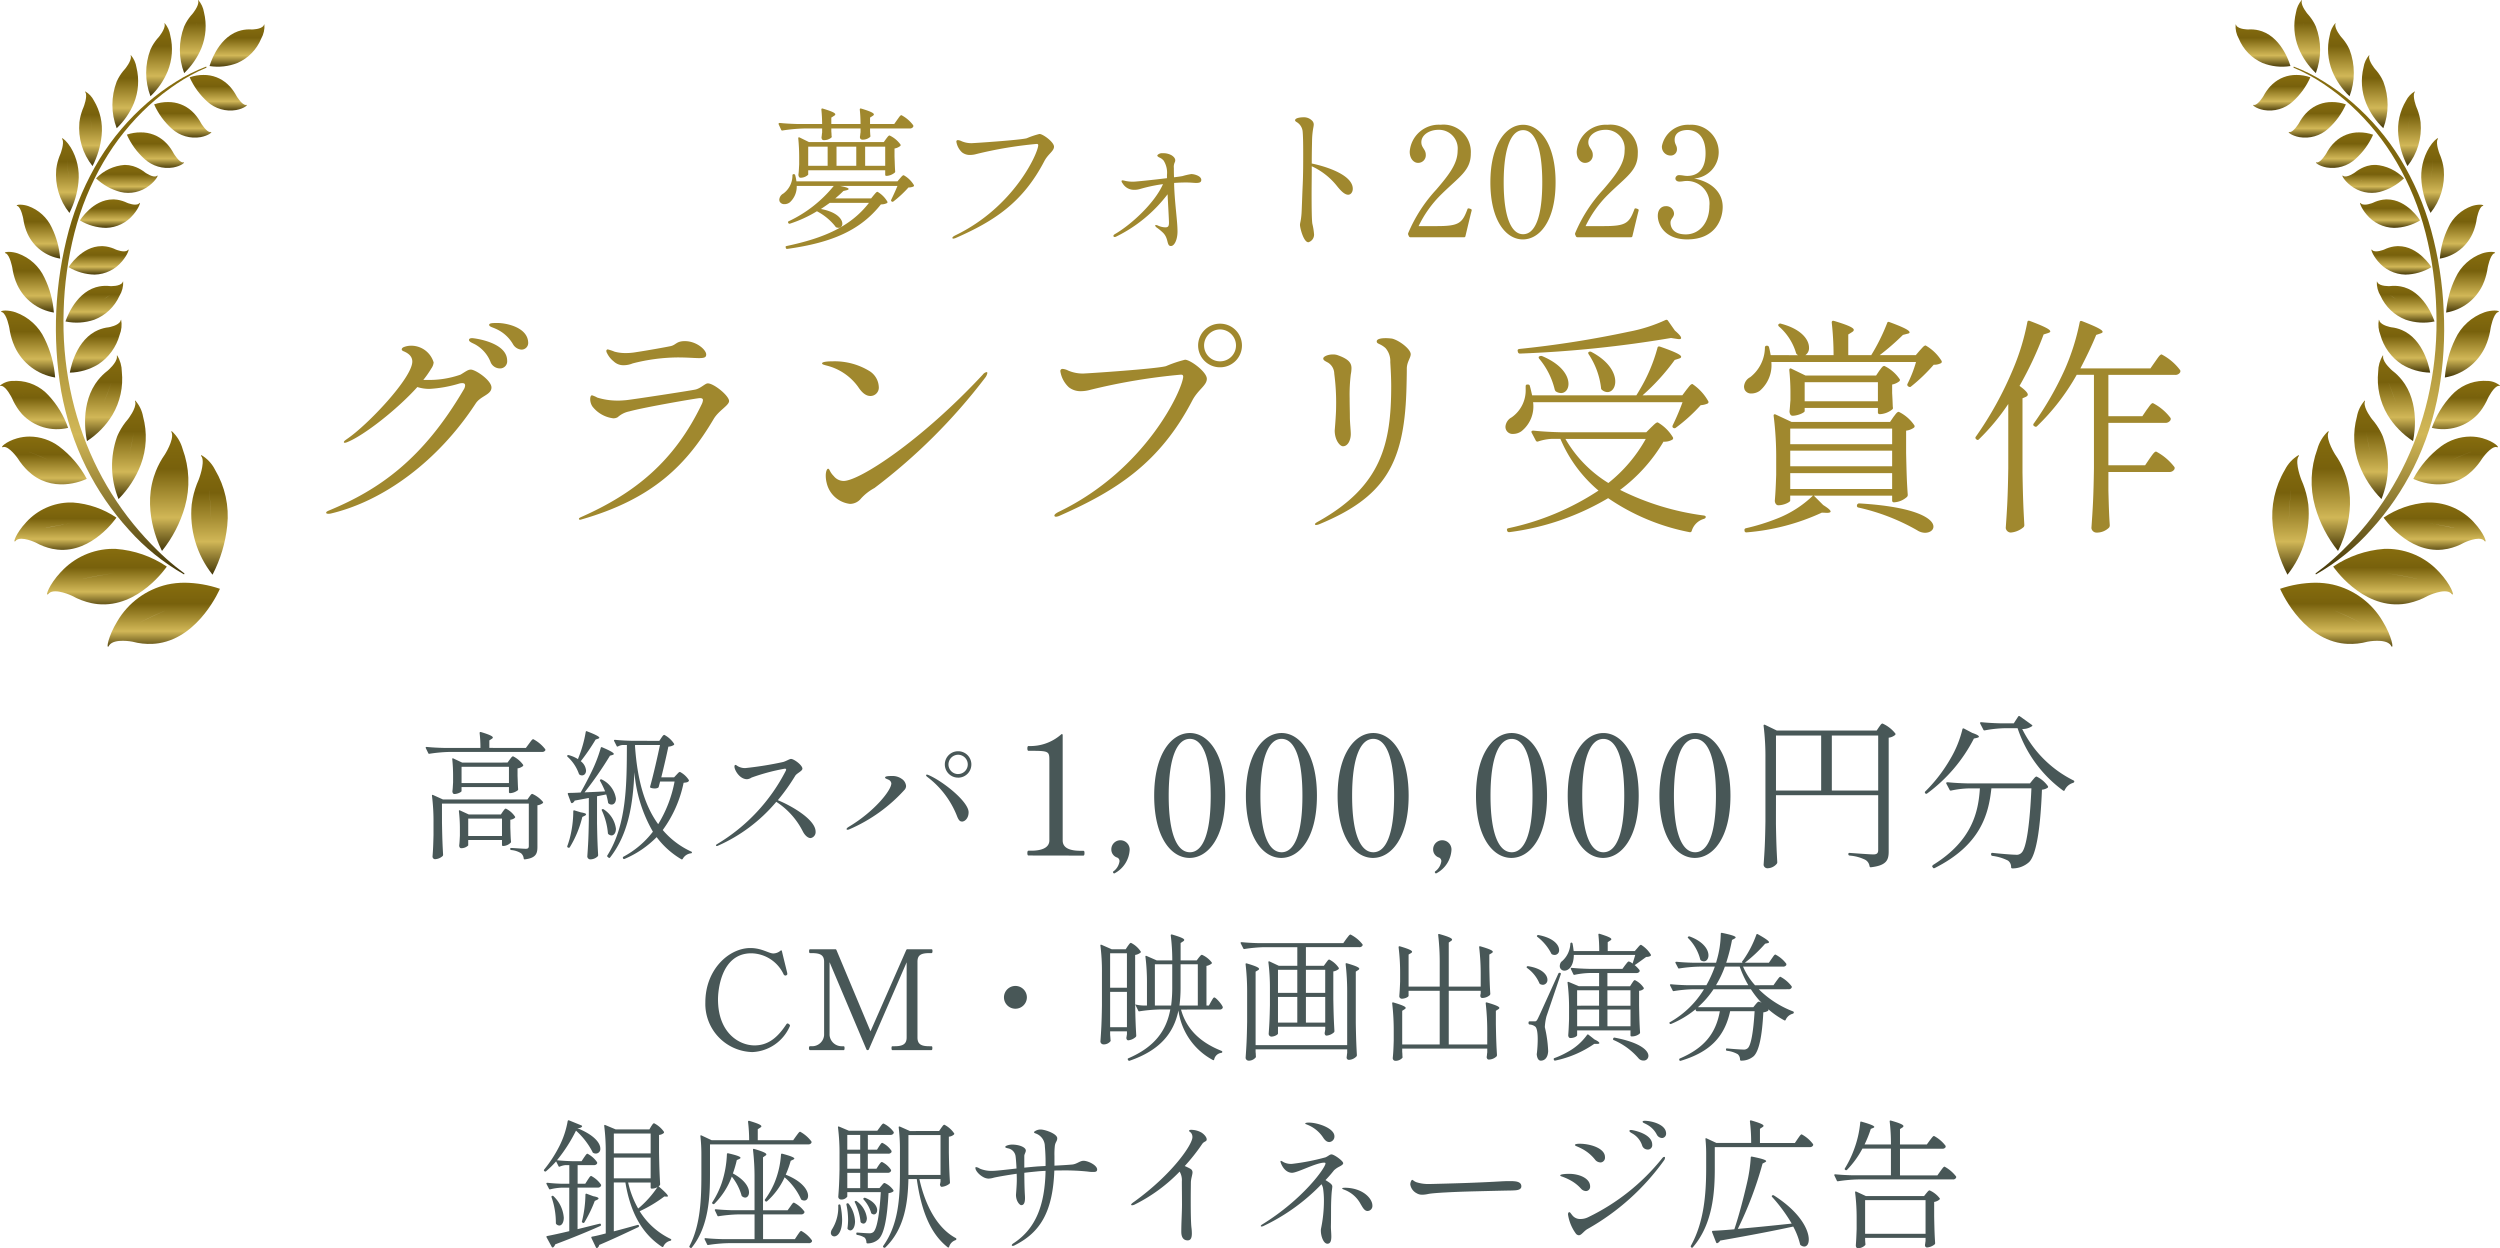 <svg xmlns="http://www.w3.org/2000/svg" xmlns:xlink="http://www.w3.org/1999/xlink" width="304.59" height="152.073" viewBox="0 0 304.59 152.073">
  <defs>
    <linearGradient id="linear-gradient" x1="0.5" x2="0.5" y2="1" gradientUnits="objectBoundingBox">
      <stop offset="0" stop-color="#876d0e"/>
      <stop offset="0.315" stop-color="#78610c"/>
      <stop offset="0.724" stop-color="#d1b757"/>
      <stop offset="1" stop-color="#443707"/>
    </linearGradient>
    <clipPath id="clip-path">
      <path id="パス_826" data-name="パス 826" d="M23.983,13.042a27.53,27.53,0,0,0-3.45,2.543,29.632,29.632,0,0,0-5.807,6.824,34.141,34.141,0,0,0-3.77,8.734,45.926,45.926,0,0,0-.925,19.613,37.833,37.833,0,0,0,1.206,4.772A34.206,34.206,0,0,0,13.07,60a33.281,33.281,0,0,0,5.208,7.618A26.641,26.641,0,0,0,25,73.053l.048-.121q-.542-.394-1.069-.82a29.409,29.409,0,0,1-2.2-1.961,37.7,37.7,0,0,1-2.957-3.233A36.922,36.922,0,0,1,14.033,59.3a39.062,39.062,0,0,1-2.924-8.853,41.048,41.048,0,0,1-.781-9.535,43.08,43.08,0,0,1,1.319-9.493,33.549,33.549,0,0,1,3.529-8.607,29.648,29.648,0,0,1,5.552-6.9c.527-.483,1.068-.94,1.622-1.376.024-.018.049-.036.07-.054.141-.107.28-.214.422-.316.408-.307.821-.6,1.242-.885a20.8,20.8,0,0,1,3.649-1.973l-.031-.131a20.591,20.591,0,0,0-3.721,1.863" transform="translate(-9.376 -11.179)" fill="url(#linear-gradient)"/>
    </clipPath>
    <clipPath id="clip-path-2">
      <path id="パス_827" data-name="パス 827" d="M40.019,6.033l-.007.006-.061.044.067-.049m0,0h0m1.8-1.9c-.007.025-.02.051-.028.076-.279.505-1.449.5-1.449.5a4.265,4.265,0,0,0-1.3.108,3.733,3.733,0,0,0-.4.119c-2.554.914-3.455,4.23-3.455,4.23A6.488,6.488,0,0,0,38.6,8.783a5.531,5.531,0,0,0,2.883-2.966,3.051,3.051,0,0,0,.386-1.734c-.012,0-.029.015-.048.049" transform="translate(-35.189 -4.083)" fill="url(#linear-gradient)"/>
    </clipPath>
    <clipPath id="clip-path-3">
      <path id="パス_828" data-name="パス 828" d="M32.254,2.779c0,.025-.008.046-.013.07-.023.125-.052.256-.08.385.033-.155.065-.308.093-.456m.159-2.7c.009.022.015.051.023.075.089.571-.7,1.522-.7,1.522a5.747,5.747,0,0,0-.821,1.14c-.075.135-.141.271-.2.406a8,8,0,0,0,0,5.687,8.931,8.931,0,0,0,2.1-3.051,7.1,7.1,0,0,0,.313-4.365A2.994,2.994,0,0,0,32.432,0c-.02,0-.028.025-.02.079" transform="translate(-30.164)" fill="url(#linear-gradient)"/>
    </clipPath>
    <clipPath id="clip-path-4">
      <path id="パス_829" data-name="パス 829" d="M26.593,6.713l0,.02c-.007.041-.018.086-.026.127.009-.049.02-.1.03-.147m.169-2.75c.009.022.015.051.022.076.087.57-.705,1.522-.705,1.522A5.824,5.824,0,0,0,25.258,6.7c-.073.134-.14.27-.2.406a8,8,0,0,0,0,5.687,8.945,8.945,0,0,0,2.1-3.052,7.086,7.086,0,0,0,.312-4.365,2.982,2.982,0,0,0-.68-1.494c-.02,0-.027.026-.019.079" transform="translate(-24.513 -3.884)" fill="url(#linear-gradient)"/>
    </clipPath>
    <clipPath id="clip-path-5">
      <path id="パス_830" data-name="パス 830" d="M20.923,12.062c0,.014-.005.027-.007.041-.012.059-.025.12-.038.181.016-.075.031-.15.046-.222m.164-2.73c.01.023.015.053.024.079.083.571-.705,1.518-.705,1.518a5.849,5.849,0,0,0-.821,1.141c-.074.135-.142.27-.2.406a8,8,0,0,0,0,5.687,8.907,8.907,0,0,0,2.095-3.051,7.084,7.084,0,0,0,.313-4.365,2.978,2.978,0,0,0-.68-1.493c-.02,0-.028.025-.02.079" transform="translate(-18.838 -9.253)" fill="url(#linear-gradient)"/>
    </clipPath>
    <clipPath id="clip-path-6">
      <path id="パス_831" data-name="パス 831" d="M14.647,18.1v.011c.07.684.116,1.431.152,2.165-.039-.75-.087-1.5-.153-2.176m-.62-2.662c.015.018.029.044.044.064.242.5-.233,1.723-.233,1.723a6.967,6.967,0,0,0-.448,1.416q-.047.236-.075.466a7.446,7.446,0,0,0,1.6,5.34A10.43,10.43,0,0,0,16.025,20.7a6.851,6.851,0,0,0-.941-4.228,2.711,2.711,0,0,0-1.046-1.119c-.032,0-.038.028-.011.085" transform="translate(-13.267 -15.35)" fill="url(#linear-gradient)"/>
    </clipPath>
    <clipPath id="clip-path-7">
      <path id="パス_832" data-name="パス 832" d="M10.753,25.937c0,.014,0,.027.005.041.072.7.12,1.47.157,2.223-.042-.78-.093-1.56-.162-2.264M10.136,23.3c.016.017.029.044.044.064.24.5-.232,1.723-.232,1.723A6.857,6.857,0,0,0,9.5,26.508c-.031.157-.057.313-.075.465a7.437,7.437,0,0,0,1.606,5.34,10.443,10.443,0,0,0,1.1-3.745,6.847,6.847,0,0,0-.94-4.229c-.457-.735-.928-1.119-1.046-1.119-.032,0-.038.028-.011.085" transform="translate(-9.376 -23.22)" fill="url(#linear-gradient)"/>
    </clipPath>
    <clipPath id="clip-path-8">
      <path id="パス_833" data-name="パス 833" d="M4.662,36.125l.02.025c.03.037.062.078.094.119l-.114-.144M2.843,34.511a.517.517,0,0,1,.064.017c.444.21.69,1.533.69,1.533a7.032,7.032,0,0,0,.361,1.452c.055.147.115.289.176.424a5.329,5.329,0,0,0,3.963,3,10.484,10.484,0,0,0-1.022-3.779A5.019,5.019,0,0,0,4.2,34.532a3.294,3.294,0,0,0-.985-.17c-.342,0-.506.083-.369.149" transform="translate(-2.794 -34.362)" fill="url(#linear-gradient)"/>
    </clipPath>
    <clipPath id="clip-path-9">
      <path id="パス_834" data-name="パス 834" d="M2.915,44.266l.027.031c.042.052.085.108.128.163-.052-.065-.1-.131-.155-.194M.871,42.454c.022,0,.048.013.073.018.5.237.775,1.725.775,1.725a7.954,7.954,0,0,0,.409,1.634c.062.166.127.326.2.477a6,6,0,0,0,4.46,3.377,11.756,11.756,0,0,0-1.15-4.254A5.651,5.651,0,0,0,2.4,42.476a3.725,3.725,0,0,0-1.107-.19c-.387,0-.572.094-.417.168" transform="translate(-0.817 -42.286)" fill="url(#linear-gradient)"/>
    </clipPath>
    <clipPath id="clip-path-10">
      <path id="パス_835" data-name="パス 835" d="M2.518,54.339c.006.007.012.013.017.02l.02.024-.036-.044M.252,52.326c.025,0,.053.015.079.02.553.26.856,1.9.856,1.9a8.712,8.712,0,0,0,.451,1.8c.067.183.141.358.218.525A6.612,6.612,0,0,0,6.773,60.3,12.972,12.972,0,0,0,5.5,55.608,6.223,6.223,0,0,0,1.933,52.35a4.09,4.09,0,0,0-1.22-.21c-.426,0-.631.1-.46.186" transform="translate(-0.192 -52.14)" fill="url(#linear-gradient)"/>
    </clipPath>
    <clipPath id="clip-path-11">
      <path id="パス_836" data-name="パス 836" d="M2.72,65.609l.043.025c.07.044.144.094.216.141-.087-.057-.174-.114-.259-.166M1.678,63.954A2.487,2.487,0,0,0,0,64.52v.007c0,.022.026.037.073.04a.743.743,0,0,1,.082-.011c.591.038,1.3,1.484,1.3,1.484a7.759,7.759,0,0,0,.887,1.543c.111.147.225.287.341.416A5.844,5.844,0,0,0,8.3,69.674,11.333,11.333,0,0,0,5.9,65.7a5.4,5.4,0,0,0-3.889-1.755c-.115,0-.228,0-.336.012" transform="translate(0 -63.942)" fill="url(#linear-gradient)"/>
    </clipPath>
    <clipPath id="clip-path-12">
      <path id="パス_837" data-name="パス 837" d="M8.349,76.758c.146.347.25.6.265.638-.016-.038-.12-.292-.265-.638m-4.725-1.6.057.02c.8.3,1.648.668,2.477,1.051-.865-.391-1.736-.769-2.533-1.071M2.169,73.516C.824,73.9.075,74.652.438,74.6a.781.781,0,0,1,.091-.032c.681-.1,1.723,1.382,1.723,1.382A8.052,8.052,0,0,0,3.514,77.5c.15.141.3.274.457.394,3.07,2.4,6.692.557,6.692.557a11.981,11.981,0,0,0-3.387-3.963A6.129,6.129,0,0,0,3.718,73.3a5.68,5.68,0,0,0-1.549.216" transform="translate(-0.347 -73.3)" fill="url(#linear-gradient)"/>
    </clipPath>
    <clipPath id="clip-path-13">
      <path id="パス_838" data-name="パス 838" d="M6.153,87.5c.991-.234,2.084-.426,3.151-.588-1.108.177-2.22.377-3.216.6l.065-.016m-2.309-.7c-1.22,1.3-1.658,2.577-1.3,2.284a1.263,1.263,0,0,1,.082-.1c.663-.55,2.4.282,2.4.282a7.235,7.235,0,0,0,2,.755,6,6,0,0,0,.649.1c4.256.43,7.174-3.9,7.174-3.9a10.863,10.863,0,0,0-5.286-1.837c-.107,0-.213-.007-.317-.007a7.36,7.36,0,0,0-5.4,2.415" transform="translate(-2.422 -84.381)" fill="url(#linear-gradient)"/>
    </clipPath>
    <clipPath id="clip-path-14">
      <path id="パス_839" data-name="パス 839" d="M12.285,95.811c1.162-.275,2.442-.5,3.693-.691-1.281.205-2.566.435-3.72.7l.027-.007m-2.71-.827c-1.431,1.524-1.944,3.024-1.529,2.68.026-.041.066-.076.1-.115.776-.647,2.818.33,2.818.33a8.536,8.536,0,0,0,2.35.887,7.042,7.042,0,0,0,.762.119c4.994.5,8.417-4.573,8.417-4.573a12.731,12.731,0,0,0-6.2-2.154c-.125-.005-.248-.008-.371-.008a8.642,8.642,0,0,0-6.34,2.833" transform="translate(-7.907 -92.151)" fill="url(#linear-gradient)"/>
    </clipPath>
    <clipPath id="clip-path-15">
      <path id="パス_840" data-name="パス 840" d="M36.531,15.608c-.04-.019-.082-.042-.122-.062l.141.072-.019-.009m-4.69-2.744a8.727,8.727,0,0,0,2.167,2.976,4.168,4.168,0,0,0,3.5,1.018c.95-.174,1.5-.644,1.25-.636a.645.645,0,0,1-.065.016c-.477.021-1.132-1.074-1.132-1.074a5.819,5.819,0,0,0-.8-1.158c-.1-.109-.2-.21-.3-.3a4.205,4.205,0,0,0-2.929-1.123,5,5,0,0,0-1.683.284" transform="translate(-31.841 -12.581)" fill="url(#linear-gradient)"/>
    </clipPath>
    <clipPath id="clip-path-16">
      <path id="パス_841" data-name="パス 841" d="M30.566,20.151l-.056-.028.064.032-.008,0m-4.692-2.744a8.751,8.751,0,0,0,2.167,2.976,4.175,4.175,0,0,0,3.5,1.019c.951-.175,1.5-.645,1.25-.636a.646.646,0,0,1-.065.016c-.477.021-1.13-1.074-1.13-1.074a5.825,5.825,0,0,0-.807-1.157c-.1-.11-.2-.21-.3-.3a4.21,4.21,0,0,0-2.929-1.123,5,5,0,0,0-1.684.284" transform="translate(-25.874 -17.123)" fill="url(#linear-gradient)"/>
    </clipPath>
    <clipPath id="clip-path-17">
      <path id="パス_842" data-name="パス 842" d="M25.988,25.246c-.042-.02-.086-.044-.129-.066l.152.077-.023-.011M21.3,22.5a8.7,8.7,0,0,0,2.167,2.976A4.164,4.164,0,0,0,26.96,26.5c.951-.175,1.5-.644,1.25-.636a.547.547,0,0,1-.064.016c-.477.021-1.132-1.074-1.132-1.074a5.781,5.781,0,0,0-.8-1.157,4.107,4.107,0,0,0-.3-.3,4.207,4.207,0,0,0-2.929-1.123A5,5,0,0,0,21.3,22.5" transform="translate(-21.299 -22.218)" fill="url(#linear-gradient)"/>
    </clipPath>
    <clipPath id="clip-path-18">
      <path id="パス_843" data-name="パス 843" d="M21.368,29.537l-.042,0c-.058,0-.119,0-.18,0,.075,0,.15,0,.222-.007m-3.7-.081h0c.013.015.2.239.438.513-.239-.274-.427-.5-.438-.513m-1.546-.122a6.921,6.921,0,0,0,2.968,1.658,4.144,4.144,0,0,0,3.535-.785c.811-.628,1.162-1.33.933-1.2-.015.017-.037.03-.054.047-.43.253-1.39-.427-1.39-.427A4.609,4.609,0,0,0,21,27.964a3.941,3.941,0,0,0-.373-.131,3.574,3.574,0,0,0-1-.144,5.358,5.358,0,0,0-3.5,1.644" transform="translate(-16.126 -27.69)" fill="url(#linear-gradient)"/>
    </clipPath>
    <clipPath id="clip-path-19">
      <path id="パス_844" data-name="パス 844" d="M18.58,34.978l-.028.009c-.041.012-.084.022-.126.033.052-.014.1-.028.155-.043m-5.158,1.065a6.354,6.354,0,0,0,3.178.907,4.451,4.451,0,0,0,3.336-1.624c.694-.811.924-1.585.721-1.4-.012.02-.031.038-.045.058-.379.353-1.432-.081-1.432-.081a4.233,4.233,0,0,0-1.206-.381,3.807,3.807,0,0,0-.387-.038c-.052,0-.1,0-.152,0-2.449,0-4.014,2.561-4.014,2.561" transform="translate(-13.422 -33.483)" fill="url(#linear-gradient)"/>
    </clipPath>
    <clipPath id="clip-path-20">
      <path id="パス_845" data-name="パス 845" d="M14.631,44.761l.025.012-.025-.012m-1.572-1.129h0c.028.022.8.634,1.3.967-.5-.332-1.276-.945-1.3-.967m3.619-.808-.024.007c-.038.012-.081.021-.121.032l.145-.039m-5.153,1.062a6.359,6.359,0,0,0,3.177.908l-.009,0,.009,0a4.45,4.45,0,0,0,3.337-1.625c.694-.811.923-1.585.721-1.4-.012.021-.032.04-.046.06-.379.35-1.43-.083-1.43-.083a4.235,4.235,0,0,0-1.205-.38,3.827,3.827,0,0,0-.387-.038c-.051,0-.1,0-.151,0-2.45,0-4.016,2.561-4.016,2.561" transform="translate(-11.525 -41.325)" fill="url(#linear-gradient)"/>
    </clipPath>
    <clipPath id="clip-path-21">
      <path id="パス_846" data-name="パス 846" d="M16.508,48.844c-.149.11-.3.22-.464.333-.118.082-.245.163-.369.245.3-.2.575-.388.834-.578m1.458-1.531c-.007.025-.022.052-.032.077-.305.5-1.5.436-1.5.436a4.34,4.34,0,0,0-1.341.044,4.134,4.134,0,0,0-.413.1c-2.653.808-3.69,4.164-3.69,4.164a6.637,6.637,0,0,0,3.515-.214,13.218,13.218,0,0,1-1.987-.606,13.3,13.3,0,0,0,1.987.606,5.559,5.559,0,0,0,3.061-2.9,3.1,3.1,0,0,0,.456-1.759c-.014,0-.03.015-.051.048" transform="translate(-10.985 -47.265)" fill="url(#linear-gradient)"/>
    </clipPath>
    <clipPath id="clip-path-22">
      <path id="パス_847" data-name="パス 847" d="M14.989,59.127h0m-1.869-.165h0c.038.005,1.223.166,1.818.166-.6,0-1.783-.161-1.819-.166M16.333,56l-.031.033c-.04.042-.084.084-.127.126.054-.053.107-.107.158-.159m1.595-2.261c0,.028-.015.057-.02.085-.228.57-1.428.776-1.428.776a4.532,4.532,0,0,0-1.328.35c-.136.059-.268.125-.394.194-2.514,1.411-3.032,4.986-3.032,4.986a6.986,6.986,0,0,0,3.464-1.016,6.249,6.249,0,0,0,2.6-3.58,3.331,3.331,0,0,0,.186-1.855c-.014,0-.03.019-.046.06" transform="translate(-11.726 -53.676)" fill="url(#linear-gradient)"/>
    </clipPath>
    <clipPath id="clip-path-23">
      <path id="パス_848" data-name="パス 848" d="M17.474,63.04l-.017.053c-.272.784-.6,1.617-.937,2.43.344-.846.678-1.7.955-2.483m.676-3.293c.008.03.009.067.015.1.005.721-1.129,1.678-1.129,1.678a6.594,6.594,0,0,0-1.2,1.183c-.115.145-.221.293-.319.443-1.967,3-1,6.957-1,6.957a10.048,10.048,0,0,0,3.1-3.19,8.585,8.585,0,0,0,1.143-5.259,3.842,3.842,0,0,0-.576-2c-.021,0-.033.03-.033.092" transform="translate(-14.279 -59.655)" fill="url(#linear-gradient)"/>
    </clipPath>
    <clipPath id="clip-path-24">
      <path id="パス_849" data-name="パス 849" d="M21.468,71.078c-.147.89-.346,1.842-.554,2.778.207-.95.4-1.9.554-2.778m0-.017v0m.141-3.706c.014.031.022.072.034.105.129.761-.9,2.067-.9,2.067a7.85,7.85,0,0,0-1.064,1.564c-.1.184-.18.368-.258.552a10.7,10.7,0,0,0,.174,7.613,12.121,12.121,0,0,0,2.71-4.183,9.525,9.525,0,0,0,.281-5.857,3.962,3.962,0,0,0-.956-1.968c-.027,0-.037.035-.025.107" transform="translate(-18.783 -67.249)" fill="url(#linear-gradient)"/>
    </clipPath>
    <clipPath id="clip-path-25">
      <path id="パス_850" data-name="パス 850" d="M27.9,78.206c-.046.446-.1.888-.15,1.342q.081-.681.15-1.342m.119-1.26v.031l0-.031M27.8,72.511c.02.033.033.078.05.115.239.882-.85,2.6-.85,2.6a9.923,9.923,0,0,0-1.1,2.027c-.094.233-.176.465-.25.7-1.461,4.624,1,9.03,1,9.03a15.388,15.388,0,0,0,2.789-5.4,11.389,11.389,0,0,0-.275-7.012,4.612,4.612,0,0,0-1.337-2.194c-.036,0-.047.043-.024.132" transform="translate(-25.183 -72.379)" fill="url(#linear-gradient)"/>
    </clipPath>
    <clipPath id="clip-path-26">
      <path id="パス_851" data-name="パス 851" d="M22.034,102.67c1.093-.569,2.311-1.12,3.506-1.629-1.23.535-2.46,1.095-3.553,1.654l.047-.025m3.281-4.6a9.554,9.554,0,0,0-6.073,4.486c-1.136,1.856-1.378,3.454-1.032,3.011.019-.045.05-.089.073-.133.647-.836,2.813-.406,2.813-.406a7.977,7.977,0,0,0,2.449.265,6.9,6.9,0,0,0,.766-.079c4.969-.788,7.439-6.631,7.439-6.631a13.811,13.811,0,0,0-4.286-.741,9.975,9.975,0,0,0-2.149.227" transform="translate(-18.064 -97.845)" fill="url(#linear-gradient)"/>
    </clipPath>
    <clipPath id="clip-path-27">
      <path id="パス_852" data-name="パス 852" d="M34.292,80.737c0,.034.007.065.01.1.114,1.162.187,2.439.239,3.683-.062-1.3-.14-2.61-.25-3.783m-.968-4.188c.025.028.047.07.071.1.381.8-.385,2.758-.385,2.758a10.919,10.919,0,0,0-.729,2.264c-.052.252-.092.5-.123.745a11.942,11.942,0,0,0,2.537,8.571A16.678,16.678,0,0,0,36.488,85a11,11,0,0,0-1.479-6.785,4.344,4.344,0,0,0-1.67-1.8c-.05,0-.06.045-.016.136" transform="translate(-32.075 -76.412)" fill="url(#linear-gradient)"/>
    </clipPath>
    <clipPath id="clip-path-28">
      <path id="パス_826-2" data-name="パス 826" d="M13.128,13.042a27.53,27.53,0,0,1,3.45,2.543,29.632,29.632,0,0,1,5.807,6.824,34.141,34.141,0,0,1,3.77,8.734,44.219,44.219,0,0,1,1.521,9.712,43.8,43.8,0,0,1-.6,9.9,37.832,37.832,0,0,1-1.206,4.772,34.2,34.2,0,0,1-1.833,4.468,33.28,33.28,0,0,1-5.208,7.618,26.641,26.641,0,0,1-6.722,5.44l-.048-.121q.542-.394,1.069-.82a29.409,29.409,0,0,0,2.2-1.961,37.7,37.7,0,0,0,2.957-3.233A36.922,36.922,0,0,0,23.078,59.3,37.888,37.888,0,0,0,24.793,55,37.764,37.764,0,0,0,26,50.447a41.048,41.048,0,0,0,.781-9.535,43.08,43.08,0,0,0-1.319-9.493,33.549,33.549,0,0,0-3.529-8.607,29.648,29.648,0,0,0-5.552-6.9c-.527-.483-1.068-.94-1.622-1.376-.024-.018-.049-.036-.07-.054-.141-.107-.28-.214-.422-.316-.408-.307-.821-.6-1.242-.885A20.8,20.8,0,0,0,9.376,11.31l.031-.131a20.591,20.591,0,0,1,3.721,1.863" transform="translate(-9.376 -11.179)" fill="url(#linear-gradient)"/>
    </clipPath>
    <clipPath id="clip-path-29">
      <path id="パス_827-2" data-name="パス 827" d="M37.077,6.033l.007.006.061.044-.067-.049m0,0h0m-1.8-1.9c.007.025.02.051.028.076.279.505,1.449.5,1.449.5a4.265,4.265,0,0,1,1.3.108,3.733,3.733,0,0,1,.4.119c2.554.914,3.455,4.23,3.455,4.23a6.488,6.488,0,0,1-3.413-.379,5.531,5.531,0,0,1-2.883-2.966,3.051,3.051,0,0,1-.386-1.734c.012,0,.029.015.048.049" transform="translate(-35.189 -4.083)" fill="url(#linear-gradient)"/>
    </clipPath>
    <clipPath id="clip-path-30">
      <path id="パス_828-2" data-name="パス 828" d="M31.229,2.779c0,.025.008.046.013.07.023.125.052.256.08.385-.033-.155-.065-.308-.093-.456m-.159-2.7c-.009.022-.015.051-.023.075-.089.571.7,1.522.7,1.522a5.747,5.747,0,0,1,.821,1.14c.075.135.141.271.2.406a8,8,0,0,1,0,5.687,8.931,8.931,0,0,1-2.1-3.05,7.1,7.1,0,0,1-.313-4.365A2.994,2.994,0,0,1,31.051,0c.02,0,.028.025.02.079" transform="translate(-30.164)" fill="url(#linear-gradient)"/>
    </clipPath>
    <clipPath id="clip-path-31">
      <path id="パス_829-2" data-name="パス 829" d="M25.588,6.713l0,.02c.007.041.018.086.026.127-.009-.049-.02-.1-.03-.147m-.169-2.75c-.009.022-.015.051-.022.076-.087.57.705,1.522.705,1.522A5.824,5.824,0,0,1,26.923,6.7c.073.134.14.27.2.406a8,8,0,0,1,0,5.687,8.945,8.945,0,0,1-2.1-3.052,7.086,7.086,0,0,1-.312-4.365,2.982,2.982,0,0,1,.68-1.494c.02,0,.027.026.019.079" transform="translate(-24.513 -3.884)" fill="url(#linear-gradient)"/>
    </clipPath>
    <clipPath id="clip-path-32">
      <path id="パス_830-2" data-name="パス 830" d="M19.909,12.062c0,.014.005.027.007.041.012.059.025.12.038.181-.016-.075-.031-.15-.046-.222m-.164-2.73c-.01.023-.015.053-.024.079-.083.571.705,1.518.705,1.518a5.849,5.849,0,0,1,.821,1.141c.074.135.142.27.2.406a8,8,0,0,1,0,5.687,8.907,8.907,0,0,1-2.095-3.05,7.084,7.084,0,0,1-.313-4.365,2.978,2.978,0,0,1,.68-1.493c.02,0,.028.025.02.079" transform="translate(-18.838 -9.253)" fill="url(#linear-gradient)"/>
    </clipPath>
    <clipPath id="clip-path-33">
      <path id="パス_831-2" data-name="パス 831" d="M14.673,18.1v.011c-.07.684-.116,1.431-.152,2.165.039-.75.087-1.5.153-2.176m.62-2.662c-.015.018-.029.044-.044.064-.242.5.233,1.723.233,1.723a6.967,6.967,0,0,1,.448,1.416q.047.236.075.466a7.446,7.446,0,0,1-1.6,5.34A10.43,10.43,0,0,1,13.295,20.7a6.851,6.851,0,0,1,.941-4.228,2.711,2.711,0,0,1,1.046-1.119c.032,0,.038.028.011.085" transform="translate(-13.267 -15.35)" fill="url(#linear-gradient)"/>
    </clipPath>
    <clipPath id="clip-path-34">
      <path id="パス_832-2" data-name="パス 832" d="M10.784,25.937c0,.014,0,.027-.005.041-.072.7-.12,1.47-.157,2.223.042-.78.093-1.56.162-2.264M11.4,23.3c-.016.017-.029.044-.044.064-.24.5.232,1.723.232,1.723a6.857,6.857,0,0,1,.448,1.416c.031.157.057.313.075.465a7.437,7.437,0,0,1-1.606,5.34,10.443,10.443,0,0,1-1.1-3.745,6.847,6.847,0,0,1,.94-4.229c.457-.735.928-1.119,1.046-1.119.032,0,.038.028.011.085" transform="translate(-9.376 -23.22)" fill="url(#linear-gradient)"/>
    </clipPath>
    <clipPath id="clip-path-35">
      <path id="パス_833-2" data-name="パス 833" d="M6.229,36.125l-.02.025c-.03.037-.062.078-.094.119l.114-.144m1.819-1.614a.517.517,0,0,0-.064.017c-.444.21-.69,1.533-.69,1.533a7.032,7.032,0,0,1-.361,1.452c-.055.147-.115.289-.176.424a5.329,5.329,0,0,1-3.963,3,10.484,10.484,0,0,1,1.022-3.779,5.019,5.019,0,0,1,2.877-2.624,3.294,3.294,0,0,1,.985-.17c.342,0,.506.083.369.149" transform="translate(-2.794 -34.362)" fill="url(#linear-gradient)"/>
    </clipPath>
    <clipPath id="clip-path-36">
      <path id="パス_834-2" data-name="パス 834" d="M4.685,44.266l-.027.031c-.042.052-.085.108-.128.163.052-.065.1-.131.155-.194m2.044-1.812c-.022,0-.048.013-.073.018-.5.237-.775,1.725-.775,1.725a7.954,7.954,0,0,1-.409,1.634c-.062.166-.127.326-.2.477a6,6,0,0,1-4.46,3.377,11.756,11.756,0,0,1,1.15-4.254,5.651,5.651,0,0,1,3.238-2.955,3.725,3.725,0,0,1,1.107-.19c.387,0,.572.094.417.168" transform="translate(-0.817 -42.286)" fill="url(#linear-gradient)"/>
    </clipPath>
    <clipPath id="clip-path-37">
      <path id="パス_835-2" data-name="パス 835" d="M4.447,54.339c-.006.007-.012.013-.017.02l-.02.024.036-.044m2.266-2.013c-.025,0-.053.015-.079.02-.553.26-.856,1.9-.856,1.9a8.712,8.712,0,0,1-.451,1.8c-.067.183-.141.358-.218.525A6.612,6.612,0,0,1,.192,60.3a12.972,12.972,0,0,1,1.268-4.69A6.223,6.223,0,0,1,5.032,52.35a4.09,4.09,0,0,1,1.22-.21c.426,0,.631.1.46.186" transform="translate(-0.192 -52.14)" fill="url(#linear-gradient)"/>
    </clipPath>
    <clipPath id="clip-path-38">
      <path id="パス_836-2" data-name="パス 836" d="M5.584,65.609l-.043.025c-.07.044-.144.094-.216.141.087-.057.174-.114.259-.166m1.043-1.655A2.487,2.487,0,0,1,8.3,64.52v.007c0,.022-.026.037-.073.04a.743.743,0,0,0-.082-.011c-.591.038-1.3,1.484-1.3,1.484a7.759,7.759,0,0,1-.887,1.543c-.111.147-.225.287-.341.416A5.844,5.844,0,0,1,0,69.674,11.333,11.333,0,0,1,2.4,65.7,5.4,5.4,0,0,1,6.29,63.942c.115,0,.228,0,.336.012" transform="translate(0 -63.942)" fill="url(#linear-gradient)"/>
    </clipPath>
    <clipPath id="clip-path-39">
      <path id="パス_837-2" data-name="パス 837" d="M2.661,76.758c-.146.347-.25.6-.265.638.016-.038.12-.292.265-.638m4.725-1.6-.057.02c-.8.3-1.648.668-2.477,1.051.865-.391,1.736-.769,2.533-1.071m1.455-1.637c1.345.384,2.094,1.136,1.731,1.087a.781.781,0,0,0-.091-.032c-.681-.1-1.723,1.382-1.723,1.382A8.052,8.052,0,0,1,7.5,77.5c-.15.141-.3.274-.457.394-3.07,2.4-6.692.557-6.692.557a11.981,11.981,0,0,1,3.387-3.963A6.129,6.129,0,0,1,7.292,73.3a5.68,5.68,0,0,1,1.549.216" transform="translate(-0.347 -73.3)" fill="url(#linear-gradient)"/>
    </clipPath>
    <clipPath id="clip-path-40">
      <path id="パス_838-2" data-name="パス 838" d="M11.118,87.5c-.991-.234-2.084-.426-3.151-.588,1.108.177,2.22.377,3.216.6l-.065-.016m2.309-.7c1.22,1.3,1.658,2.577,1.3,2.284a1.263,1.263,0,0,0-.082-.1c-.663-.55-2.4.282-2.4.282a7.235,7.235,0,0,1-2,.755,6,6,0,0,1-.649.1c-4.256.43-7.174-3.9-7.174-3.9a10.863,10.863,0,0,1,5.286-1.837c.107,0,.213-.007.317-.007a7.36,7.36,0,0,1,5.4,2.415" transform="translate(-2.422 -84.381)" fill="url(#linear-gradient)"/>
    </clipPath>
    <clipPath id="clip-path-41">
      <path id="パス_839-2" data-name="パス 839" d="M18.111,95.811c-1.162-.275-2.442-.5-3.693-.691,1.281.205,2.566.435,3.72.7l-.027-.007m2.71-.827c1.431,1.524,1.944,3.024,1.529,2.68-.026-.041-.066-.076-.1-.115-.776-.647-2.818.33-2.818.33a8.536,8.536,0,0,1-2.35.887,7.042,7.042,0,0,1-.762.119c-4.994.5-8.417-4.573-8.417-4.573a12.731,12.731,0,0,1,6.2-2.154c.125-.005.248-.008.371-.008a8.642,8.642,0,0,1,6.34,2.833" transform="translate(-7.907 -92.151)" fill="url(#linear-gradient)"/>
    </clipPath>
    <clipPath id="clip-path-42">
      <path id="パス_840-2" data-name="パス 840" d="M34.125,15.608c.04-.019.082-.042.122-.062l-.141.072.019-.009m4.69-2.744a8.727,8.727,0,0,1-2.167,2.976,4.168,4.168,0,0,1-3.5,1.018c-.95-.174-1.5-.644-1.25-.636a.645.645,0,0,0,.065.016c.477.021,1.132-1.074,1.132-1.074a5.819,5.819,0,0,1,.8-1.158c.1-.109.2-.21.3-.3a4.205,4.205,0,0,1,2.929-1.123,5,5,0,0,1,1.683.284" transform="translate(-31.841 -12.581)" fill="url(#linear-gradient)"/>
    </clipPath>
    <clipPath id="clip-path-43">
      <path id="パス_841-2" data-name="パス 841" d="M28.156,20.151l.056-.028-.064.032.008,0m4.692-2.744a8.751,8.751,0,0,1-2.167,2.976,4.175,4.175,0,0,1-3.5,1.019c-.951-.175-1.5-.645-1.25-.636a.646.646,0,0,0,.065.016c.477.021,1.13-1.074,1.13-1.074a5.825,5.825,0,0,1,.807-1.157c.1-.11.2-.21.3-.3a4.21,4.21,0,0,1,2.929-1.123,5,5,0,0,1,1.684.284" transform="translate(-25.874 -17.123)" fill="url(#linear-gradient)"/>
    </clipPath>
    <clipPath id="clip-path-44">
      <path id="パス_842-2" data-name="パス 842" d="M23.583,25.246c.042-.02.086-.044.129-.066l-.152.077.023-.011M28.271,22.5A8.7,8.7,0,0,1,26.1,25.477,4.164,4.164,0,0,1,22.61,26.5c-.951-.175-1.5-.644-1.25-.636a.547.547,0,0,0,.064.016c.477.021,1.132-1.074,1.132-1.074a5.781,5.781,0,0,1,.8-1.157,4.107,4.107,0,0,1,.3-.3,4.207,4.207,0,0,1,2.929-1.123,5,5,0,0,1,1.682.284" transform="translate(-21.299 -22.218)" fill="url(#linear-gradient)"/>
    </clipPath>
    <clipPath id="clip-path-45">
      <path id="パス_843-2" data-name="パス 843" d="M18.389,29.537l.042,0c.058,0,.119,0,.18,0-.075,0-.15,0-.222-.007m3.7-.081h0c-.013.015-.2.239-.438.513.239-.274.427-.5.438-.513m1.546-.122a6.921,6.921,0,0,1-2.968,1.658,4.144,4.144,0,0,1-3.535-.785c-.811-.628-1.162-1.33-.933-1.2.015.017.037.03.054.047.43.253,1.39-.427,1.39-.427a4.609,4.609,0,0,1,1.12-.665,3.941,3.941,0,0,1,.373-.131,3.574,3.574,0,0,1,1-.144,5.358,5.358,0,0,1,3.5,1.644" transform="translate(-16.126 -27.69)" fill="url(#linear-gradient)"/>
    </clipPath>
    <clipPath id="clip-path-46">
      <path id="パス_844-2" data-name="パス 844" d="M15.571,34.978l.028.009c.041.012.084.022.126.033-.052-.014-.1-.028-.155-.043m5.158,1.065a6.354,6.354,0,0,1-3.178.907,4.452,4.452,0,0,1-3.336-1.624c-.694-.811-.924-1.585-.721-1.4.012.02.031.038.045.058.379.353,1.432-.081,1.432-.081a4.233,4.233,0,0,1,1.206-.381,3.807,3.807,0,0,1,.387-.038c.052,0,.1,0,.152,0,2.449,0,4.014,2.561,4.014,2.561" transform="translate(-13.422 -33.483)" fill="url(#linear-gradient)"/>
    </clipPath>
    <clipPath id="clip-path-47">
      <path id="パス_845-2" data-name="パス 845" d="M15.725,44.761l-.025.012.025-.012M17.3,43.632h0c-.028.022-.8.634-1.3.967.5-.332,1.276-.945,1.3-.967m-3.619-.808.024.007c.038.012.081.021.121.032l-.145-.039m5.153,1.062a6.359,6.359,0,0,1-3.177.908l.009,0-.009,0a4.45,4.45,0,0,1-3.337-1.625c-.694-.811-.923-1.585-.721-1.4.012.021.032.04.046.06.379.35,1.43-.083,1.43-.083a4.235,4.235,0,0,1,1.205-.38,3.827,3.827,0,0,1,.387-.038c.051,0,.1,0,.151,0,2.45,0,4.016,2.561,4.016,2.561" transform="translate(-11.525 -41.325)" fill="url(#linear-gradient)"/>
    </clipPath>
    <clipPath id="clip-path-48">
      <path id="パス_846-2" data-name="パス 846" d="M12.527,48.844c.149.11.3.22.464.333.118.082.245.163.369.245-.3-.2-.575-.388-.834-.578m-1.458-1.531c.007.025.022.052.032.077.305.5,1.5.436,1.5.436a4.34,4.34,0,0,1,1.341.044,4.134,4.134,0,0,1,.413.1c2.653.808,3.691,4.164,3.691,4.164a6.637,6.637,0,0,1-3.515-.214,13.218,13.218,0,0,0,1.987-.606,13.3,13.3,0,0,1-1.987.606,5.559,5.559,0,0,1-3.061-2.9,3.1,3.1,0,0,1-.456-1.759c.014,0,.03.015.051.048" transform="translate(-10.985 -47.265)" fill="url(#linear-gradient)"/>
    </clipPath>
    <clipPath id="clip-path-49">
      <path id="パス_847-2" data-name="パス 847" d="M14.773,59.127h0m1.869-.165h0c-.038.005-1.223.166-1.818.166.6,0,1.783-.161,1.819-.166M13.429,56l.031.033c.04.042.084.084.127.126-.054-.053-.107-.107-.158-.159m-1.595-2.261c0,.028.015.057.02.085.228.57,1.428.776,1.428.776a4.532,4.532,0,0,1,1.328.35c.136.059.268.125.394.194,2.514,1.411,3.032,4.986,3.032,4.986a6.987,6.987,0,0,1-3.464-1.016,6.249,6.249,0,0,1-2.6-3.58,3.331,3.331,0,0,1-.186-1.855c.014,0,.03.019.046.06" transform="translate(-11.726 -53.676)" fill="url(#linear-gradient)"/>
    </clipPath>
    <clipPath id="clip-path-50">
      <path id="パス_848-2" data-name="パス 848" d="M15.609,63.04l.017.053c.272.784.6,1.617.938,2.43-.344-.846-.678-1.7-.955-2.483m-.676-3.293c-.008.03-.009.067-.015.1-.005.721,1.129,1.678,1.129,1.678a6.594,6.594,0,0,1,1.2,1.183c.115.145.221.293.319.443,1.967,3,1,6.957,1,6.957a10.048,10.048,0,0,1-3.1-3.19,8.585,8.585,0,0,1-1.143-5.259,3.842,3.842,0,0,1,.576-2c.021,0,.033.03.033.092" transform="translate(-14.279 -59.655)" fill="url(#linear-gradient)"/>
    </clipPath>
    <clipPath id="clip-path-51">
      <path id="パス_849-2" data-name="パス 849" d="M20.241,71.078c.147.89.346,1.842.554,2.778-.207-.95-.4-1.9-.554-2.778m0-.017v0M20.1,67.356c-.014.031-.022.072-.034.105-.129.761.9,2.067.9,2.067a7.85,7.85,0,0,1,1.064,1.564c.1.184.18.368.258.552a10.7,10.7,0,0,1-.174,7.613,12.121,12.121,0,0,1-2.71-4.183,9.524,9.524,0,0,1-.281-5.857,3.962,3.962,0,0,1,.956-1.968c.027,0,.037.035.025.107" transform="translate(-18.783 -67.249)" fill="url(#linear-gradient)"/>
    </clipPath>
    <clipPath id="clip-path-52">
      <path id="パス_850-2" data-name="パス 850" d="M27.144,78.206c.046.446.1.888.15,1.342q-.081-.681-.15-1.342m-.119-1.26v.031l0-.031m.216-4.434c-.02.033-.033.078-.05.115-.239.882.85,2.6.85,2.6a9.923,9.923,0,0,1,1.1,2.027c.094.233.176.465.25.7,1.461,4.624-1,9.03-1,9.03a15.388,15.388,0,0,1-2.789-5.4,11.389,11.389,0,0,1,.275-7.012,4.612,4.612,0,0,1,1.337-2.194c.036,0,.047.043.024.132" transform="translate(-25.183 -72.379)" fill="url(#linear-gradient)"/>
    </clipPath>
    <clipPath id="clip-path-53">
      <path id="パス_851-2" data-name="パス 851" d="M27.78,102.67c-1.093-.569-2.311-1.12-3.506-1.629,1.23.535,2.46,1.095,3.553,1.654l-.047-.025m-3.281-4.6a9.554,9.554,0,0,1,6.073,4.486c1.136,1.856,1.378,3.454,1.032,3.011-.019-.045-.05-.089-.073-.133-.647-.836-2.813-.406-2.813-.406a7.977,7.977,0,0,1-2.449.265,6.9,6.9,0,0,1-.766-.079c-4.969-.788-7.439-6.631-7.439-6.631a13.811,13.811,0,0,1,4.286-.741,9.975,9.975,0,0,1,2.149.227" transform="translate(-18.064 -97.845)" fill="url(#linear-gradient)"/>
    </clipPath>
    <clipPath id="clip-path-54">
      <path id="パス_852-2" data-name="パス 852" d="M34.321,80.737c0,.034-.007.065-.01.1-.114,1.162-.187,2.439-.239,3.683.062-1.3.14-2.61.25-3.783m.968-4.188c-.025.028-.047.07-.071.1-.381.8.385,2.758.385,2.758a10.919,10.919,0,0,1,.729,2.264c.052.252.092.5.123.745a11.942,11.942,0,0,1-2.537,8.571A16.678,16.678,0,0,1,32.125,85,11,11,0,0,1,33.6,78.215a4.344,4.344,0,0,1,1.67-1.8c.05,0,.06.045.016.136" transform="translate(-32.075 -76.412)" fill="url(#linear-gradient)"/>
    </clipPath>
  </defs>
  <g id="グループ_1708" data-name="グループ 1708" transform="translate(-747.327 -2762.195)">
    <g id="グループ_1700" data-name="グループ 1700" transform="translate(799.19 2849.432)">
      <path id="パス_897" data-name="パス 897" d="M-31.727-14.87v-.914l.288-.186c.085-.051.135-.1.135-.169,0-.135-.322-.322-1.439-.66-.119-.034-.169.017-.169.119a15.8,15.8,0,0,1,.1,1.811H-37.3c-.694-.017-1.371-.051-2.065-.119-.1,0-.152.068-.1.152l.288.593a.126.126,0,0,0,.169.085,18.642,18.642,0,0,1,2.421-.22h11.258a.442.442,0,0,0,.406-.169.154.154,0,0,0,0-.169,4.466,4.466,0,0,0-1.456-1.219c-.135,0-.3.271-.508.542l-.389.525Zm-3.3,1.795-1.083-.508c-.1-.051-.152,0-.135.1a20.089,20.089,0,0,1,.1,2.065v.728c-.034.559-.034.745-.085,1.1,0,.169.085.339.237.339.423,0,.88-.254.88-.356V-10.1h5.773v.609a.125.125,0,0,0,.135.135h.034a1.684,1.684,0,0,0,.914-.356.2.2,0,0,0,.034-.169c-.034-.44-.034-.745-.068-1.591v-.9a1.419,1.419,0,0,0,.643-.271.131.131,0,0,0,.034-.169,3.34,3.34,0,0,0-1.219-1.033c-.135,0-.254.2-.406.389l-.271.372Zm-.085.508h5.773v1.981h-5.773ZM-37.5-8.081h10.581v5.147c0,.254-.085.356-.372.356-.271,0-1.371-.085-1.761-.1-.085-.017-.135.034-.135.119s.051.119.135.135a2.706,2.706,0,0,1,1.185.389.937.937,0,0,1,.322.626c.017.085.068.135.152.119,1.354-.169,1.524-.711,1.524-1.524V-7.878a1.419,1.419,0,0,0,.643-.254c.051-.051.068-.1.034-.152a3.477,3.477,0,0,0-1.3-.982c-.135,0-.22.169-.356.339l-.237.339H-37.381l-1.2-.542c-.1-.051-.152,0-.135.1a25.251,25.251,0,0,1,.186,3.284v1.49c-.034,1.3-.051,1.744-.119,2.607a.32.32,0,0,0,.288.339,1.479,1.479,0,0,0,.948-.389.286.286,0,0,0,.051-.169c-.068-1.2-.1-1.9-.135-3.877Zm3.267,1.321L-35.3-7.251c-.1-.051-.152,0-.135.1a18.374,18.374,0,0,1,.119,2.2v.779c-.034.593-.034.8-.085,1.185,0,.169.085.339.237.339a1.212,1.212,0,0,0,.863-.339v-.66h4.114v.593a.125.125,0,0,0,.135.135h.034a1.372,1.372,0,0,0,.88-.389.171.171,0,0,0,.051-.152c-.051-.491-.051-.813-.085-1.71v-.948a1.008,1.008,0,0,0,.542-.22c.051-.051.068-.1.034-.152a2.82,2.82,0,0,0-1.117-.982c-.135,0-.237.186-.372.356l-.237.356Zm-.068.508h4.114v2.116H-34.3ZM-20.926-13.5a4.189,4.189,0,0,0-1.067-.474c-.1-.034-.169-.034-.22.017-.051.034-.051.1.017.169a5.091,5.091,0,0,1,1.371,2.048.2.2,0,0,0,.1.135.506.506,0,0,0,.288.085c.288,0,.491-.237.491-.593a1.587,1.587,0,0,0-.643-1.134,24.847,24.847,0,0,0,1.811-2.641l.3-.1c.085-.034.152-.068.152-.119,0-.119-.339-.339-1.49-.779-.1-.051-.152-.017-.169.085a15.01,15.01,0,0,1-.914,3.2C-20.909-13.566-20.909-13.532-20.926-13.5Zm6.569-2.235c-.694-.017-1.371-.051-2.065-.119-.1,0-.152.068-.1.152l.3.593c.034.085.1.1.186.051a1.413,1.413,0,0,1,.593-.169h.474c-.017,4.673,0,9.667-2.37,13.442a.121.121,0,0,0,.017.186l.119.1a.12.12,0,0,0,.186-.017c2.252-2.878,2.793-6.552,2.963-10.395A17.258,17.258,0,0,0-11.8-4.661,11.126,11.126,0,0,1-15.39-1.614a.127.127,0,0,0-.051.186v.017a.137.137,0,0,0,.186.068A12.058,12.058,0,0,0-11.344-4a10.212,10.212,0,0,0,3,2.692c.085.051.135.017.186-.051A1.3,1.3,0,0,1-7.2-2.02c.085,0,.135-.034.152-.085.017-.068,0-.1-.085-.135A10.071,10.071,0,0,1-10.6-4.864,14.736,14.736,0,0,0-8.059-10.62c.3-.034.491-.051.593-.169a.145.145,0,0,0,.051-.152,2.813,2.813,0,0,0-1.083-1c-.135,0-.254.169-.423.339l-.3.322h-1.558c.339-1.354.677-2.844.863-3.741a1.446,1.446,0,0,0,.66-.2c.051-.051.068-.1.034-.152a3.175,3.175,0,0,0-1.185-1.083c-.135,0-.237.186-.372.372l-.237.356Zm3.2,10.158c-1.693-2.319-2.556-5.5-2.827-9.565l.017-.085h3.03c-.3,1.422-.762,3.471-1.2,5.062a.129.129,0,0,0,.1.169,1.574,1.574,0,0,0,.457.068.911.911,0,0,0,.372-.068.194.194,0,0,0,.119-.135l.169-.643H-9.16A15.307,15.307,0,0,1-11.157-5.575ZM-20.13-9.452a44.027,44.027,0,0,0,3.1-4.469l.3-.085c.1-.034.169-.068.169-.119,0-.135-.339-.356-1.405-.813-.1-.051-.169-.017-.186.068a17.366,17.366,0,0,1-1.2,3.064c-.406.83-.846,1.659-1.253,2.37-.576.034-1.083.051-1.439.051-.1,0-.152.068-.119.152l.372,1c.034.068.1.119.169.085a.567.567,0,0,0,.288-.3l1.727-.322v2.743c-.034,2.2-.085,2.946-.186,4.4a.379.379,0,0,0,.339.339,1.309,1.309,0,0,0,.914-.356.217.217,0,0,0,.068-.169c-.068-1.2-.1-1.9-.135-3.877V-8.978l1.117-.22a7.328,7.328,0,0,1,.22.931A.217.217,0,0,0-17.2-8.1a.6.6,0,0,0,.372.135c.3,0,.525-.288.525-.728a3.084,3.084,0,0,0-1.71-2.319.183.183,0,0,0-.186,0,.11.11,0,0,0-.034.169,11.154,11.154,0,0,1,.609,1.27C-18.522-9.52-19.385-9.486-20.13-9.452Zm2.116,2.218a8.238,8.238,0,0,1,.728,2.709.217.217,0,0,0,.068.169.627.627,0,0,0,.372.152c.3,0,.542-.322.542-.813A3.289,3.289,0,0,0-17.777-7.37a.184.184,0,0,0-.186-.034C-18.031-7.387-18.065-7.319-18.014-7.234ZM-21.5-7.15a13.359,13.359,0,0,1-.457,3.4c-.085.288-.169.576-.271.83-.017.085-.017.135.068.186l.051.017a.14.14,0,0,0,.186-.051A12.867,12.867,0,0,0-20.4-6.456l.271-.135c.119-.051.186-.119.186-.186,0-.085-.186-.169-.626-.237l-.779-.237A.1.1,0,0,0-21.5-7.15ZM3.419-8.5a23.863,23.863,0,0,0,2.116-2.963c.186-.322.88-.576.88-.88,0-.423-1.033-1.185-1.388-1.185-.169,0-.559.254-.948.372a41.875,41.875,0,0,1-4.622.745,1.673,1.673,0,0,1-.626-.1c-.356-.119-.457-.288-.576-.288-.068,0-.119.068-.119.22,0,.389.609,1.524,1.541,1.524a1.167,1.167,0,0,0,.542-.2,25.063,25.063,0,0,1,4.046-1.083c.085,0,.169.017.169.1a.523.523,0,0,1-.034.135A22.166,22.166,0,0,1-3.945-3.171c-.119.068-.169.119-.169.169s.034.085.1.085a.291.291,0,0,0,.135-.034A19.673,19.673,0,0,0,3.233-8.3,9.277,9.277,0,0,1,6.466-4.695c.271.525.643.813.948.813a.737.737,0,0,0,.609-.779C8.024-6.134,5.1-7.81,3.419-8.5Zm21.975-2.743A1.608,1.608,0,0,0,27-12.855a1.608,1.608,0,0,0-1.608-1.608,1.611,1.611,0,0,0-1.625,1.608A1.611,1.611,0,0,0,25.394-11.247Zm0-.44a1.174,1.174,0,0,1-1.185-1.168,1.189,1.189,0,0,1,1.185-1.185,1.185,1.185,0,0,1,1.168,1.185A1.17,1.17,0,0,1,25.394-11.687Zm.457,5.79c.372,0,.813-.423.813-1.134,0-1.3-3.166-3.809-4.893-4.537a.441.441,0,0,0-.186-.051c-.068,0-.1.034-.1.085,0,.068.068.135.152.2a10.982,10.982,0,0,1,3.589,4.706C25.427-6.1,25.58-5.9,25.851-5.9Zm-13.933,1a.727.727,0,0,0,.237-.068,19.4,19.4,0,0,0,6.738-4.842.721.721,0,0,0,.152-.423,1.158,1.158,0,0,0-.542-.88,1.906,1.906,0,0,0-1.185-.339c-.3,0-.83,0-.83.186,0,.119.186.152.389.254a.563.563,0,0,1,.372.457c0,.863-2.116,3.471-5.2,5.3-.22.135-.254.22-.254.288C11.8-4.915,11.867-4.9,11.918-4.9Z" transform="translate(39.484 18.754)" fill="#485757"/>
      <path id="パス_898" data-name="パス 898" d="M-68.066-3.084c.1,0,.142-.1.142-.284,0-.2-.02-.3-.142-.3h-.3c-1.2,0-2.214-.264-2.214-1.26V-17.752c0-.142-.1-.183-.2-.081a5.674,5.674,0,0,1-3.962,1.4c-.1,0-.142.122-.142.284,0,.183.041.3.142.3h.345c2.133,0,2.194.081,2.194,1.178v9.731c0,.935-1,1.26-2.214,1.26h-.325c-.1,0-.142.1-.142.3,0,.183.041.284.142.284ZM-64.308-.91c.02,0,.02,0,.061-.02a3.454,3.454,0,0,0,1.828-2.844,1.129,1.129,0,0,0-1.117-1.178,1.106,1.106,0,0,0-1.117,1.138,1.03,1.03,0,0,0,.731.975.466.466,0,0,1,.264.467,1.86,1.86,0,0,1-.752,1.219c-.041.041-.041.061-.041.081C-64.45-1.032-64.389-.91-64.308-.91ZM-55.125-2.8c2.214,0,4.348-2.438,4.348-7.578s-2.113-7.639-4.307-7.639c-2.214,0-4.348,2.5-4.348,7.639S-57.319-2.8-55.125-2.8Zm.041-.691c-1.524,0-2.58-2.133-2.58-6.887s1.056-6.928,2.58-6.928,2.539,2.174,2.539,6.928S-53.561-3.49-55.084-3.49Zm11.133.691c2.214,0,4.348-2.438,4.348-7.578s-2.113-7.639-4.307-7.639c-2.214,0-4.348,2.5-4.348,7.639S-46.146-2.8-43.952-2.8Zm.041-.691c-1.524,0-2.58-2.133-2.58-6.887s1.056-6.928,2.58-6.928,2.539,2.174,2.539,6.928S-42.387-3.49-43.911-3.49Zm11.133.691c2.214,0,4.348-2.438,4.348-7.578s-2.113-7.639-4.307-7.639c-2.214,0-4.348,2.5-4.348,7.639S-34.972-2.8-32.778-2.8Zm.041-.691c-1.524,0-2.58-2.133-2.58-6.887s1.056-6.928,2.58-6.928,2.539,2.174,2.539,6.928S-31.214-3.49-32.737-3.49ZM-25.1-.91c.02,0,.02,0,.061-.02a3.454,3.454,0,0,0,1.828-2.844,1.129,1.129,0,0,0-1.117-1.178,1.106,1.106,0,0,0-1.117,1.138,1.03,1.03,0,0,0,.731.975.466.466,0,0,1,.264.467A1.86,1.86,0,0,1-25.2-1.154c-.041.041-.041.061-.041.081C-25.241-1.032-25.18-.91-25.1-.91ZM-15.916-2.8c2.214,0,4.348-2.438,4.348-7.578s-2.113-7.639-4.307-7.639c-2.214,0-4.348,2.5-4.348,7.639S-18.11-2.8-15.916-2.8Zm.041-.691c-1.524,0-2.58-2.133-2.58-6.887S-17.4-17.3-15.876-17.3s2.539,2.174,2.539,6.928S-14.352-3.49-15.876-3.49ZM-4.743-2.8C-2.528-2.8-.4-5.238-.4-10.377S-2.508-18.016-4.7-18.016c-2.214,0-4.348,2.5-4.348,7.639S-6.937-2.8-4.743-2.8ZM-4.7-3.49c-1.524,0-2.58-2.133-2.58-6.887S-6.226-17.3-4.7-17.3s2.539,2.174,2.539,6.928S-3.178-3.49-4.7-3.49ZM6.431-2.8c2.214,0,4.348-2.438,4.348-7.578s-2.113-7.639-4.307-7.639c-2.214,0-4.348,2.5-4.348,7.639S4.237-2.8,6.431-2.8Zm.041-.691c-1.524,0-2.58-2.133-2.58-6.887S4.948-17.3,6.472-17.3s2.539,2.174,2.539,6.928S8-3.49,6.472-3.49Zm9.853-6.948H28.778v6.684c0,.366-.142.528-.589.528-.406,0-2.3-.142-2.885-.183-.1-.02-.163.041-.163.142v.02c0,.1.061.142.163.163a5.206,5.206,0,0,1,1.889.508,1.05,1.05,0,0,1,.528.772c.02.1.081.163.183.142,1.91-.223,2.153-.894,2.153-1.93V-17.447a1.508,1.508,0,0,0,.772-.325c.061-.061.081-.122.041-.183a4.115,4.115,0,0,0-1.564-1.219c-.163,0-.264.223-.427.427l-.284.427H16.426L15-19.011c-.122-.061-.2,0-.183.122a30.3,30.3,0,0,1,.223,3.941v7.72c-.041,2.641-.1,3.535-.223,5.282a.466.466,0,0,0,.467.406,1.494,1.494,0,0,0,1.138-.549.328.328,0,0,0,.061-.183c-.081-1.463-.122-2.3-.163-4.673Zm5.505-7.273v6.7H16.325v-6.7Zm1.3,0h5.648v6.7H23.13Zm23.2-.792a2.056,2.056,0,0,0,1.219-.366c.041-.041,0-.1-.081-.163l-1.422-1.016a.136.136,0,0,0-.223.041l-.528.813h-1.5c-.833-.02-1.646-.061-2.458-.142-.142,0-.183.081-.122.183l.366.711a.152.152,0,0,0,.2.1,14.731,14.731,0,0,1,2.539-.264h1.442a15.43,15.43,0,0,0,5.546,7.6.121.121,0,0,0,.2-.061,1.615,1.615,0,0,1,1.016-.874c.081-.041.122-.061.142-.142s-.02-.122-.1-.163A13.826,13.826,0,0,1,46.33-18.5Zm-7.293.041a13.091,13.091,0,0,1-1.442,3.555,18.835,18.835,0,0,1-3.068,4,.144.144,0,0,0-.02.223.147.147,0,0,0,.223.041,19.111,19.111,0,0,0,5.709-6.7l.366-.081c.142-.041.244-.081.244-.142,0-.122-.223-.264-.813-.467l-1-.528C39.139-18.605,39.058-18.585,39.037-18.463Zm2.133,7.192c-.183,2.824-.914,6.318-5.607,9.264-.163.1-.244.2-.183.3l.061.081c.061.1.122.1.223.061,5.566-2.8,6.562-6.5,6.907-9.711h4.876c-.183,4.185-.589,7.273-1.2,7.842a.83.83,0,0,1-.731.244c-.427,0-1.869-.122-2.8-.223a.142.142,0,0,0-.183.142v.041a.178.178,0,0,0,.163.183,5.812,5.812,0,0,1,1.889.569.945.945,0,0,1,.386.792.15.15,0,0,0,.163.163,3.006,3.006,0,0,0,2.032-.772c.894-.894,1.381-4.165,1.564-8.817a1.514,1.514,0,0,0,.67-.223.145.145,0,0,0,.061-.2,3.606,3.606,0,0,0-1.381-1.178c-.163,0-.3.223-.488.427l-.325.406H39.687c-.833-.02-1.646-.061-2.458-.142-.142,0-.2.081-.142.183l.386.731a.152.152,0,0,0,.2.1,11.38,11.38,0,0,1,2.214-.264Z" transform="translate(148.19 20.089)" fill="#485757"/>
    </g>
    <path id="パス_895" data-name="パス 895" d="M-72.491-2.355A5.23,5.23,0,0,0-67.954-5.47a.241.241,0,0,0,.034-.1c0-.085-.034-.119-.119-.186s-.118-.085-.169-.085a.2.2,0,0,0-.152.1c-.914,1.371-2.032,2.573-3.877,2.573-1.879,0-4.452-1.524-4.452-5.621,0-.914.3-5.6,4.063-5.6a4.431,4.431,0,0,1,3.945,2.59.262.262,0,0,0,.2.119h.051a.291.291,0,0,0,.119-.068c.051-.034.068-.068.068-.152a1.508,1.508,0,0,0-.034-.186c-.118-.491-.508-2.048-.626-2.573-.034-.1-.1-.119-.169-.051a1.389,1.389,0,0,1-.88.339c-.542,0-1.405-.66-2.793-.66-2.59,0-5.485,2.59-5.485,6.619A5.872,5.872,0,0,0-72.491-2.355Zm11.123-.237c.068,0,.1-.1.1-.254,0-.135-.034-.22-.1-.22h-.271a1.48,1.48,0,0,1-1.456-1.354v-8.888l4.486,10.615a.141.141,0,0,0,.152.1.141.141,0,0,0,.152-.1l4.6-10.6v9.159c0,.779-.44,1.067-1.456,1.067h-.288c-.068,0-.1.085-.1.22,0,.152.034.254.1.254h4.757c.1,0,.119-.1.119-.254,0-.135-.017-.22-.119-.22h-.254c-1,0-1.439-.254-1.439-1.067v-9.227c0-.779.389-1.05,1.439-1.05h.254c.1,0,.135-.085.135-.237s-.017-.237-.135-.237h-2.895a.161.161,0,0,0-.169.1l-4.351,9.9-4.148-9.9a.161.161,0,0,0-.169-.1h-3.047c-.085,0-.119.085-.119.237s.034.237.119.237h.237c1,0,1.473.237,1.473,1.05v8.939a1.462,1.462,0,0,1-1.473,1.354h-.237c-.1,0-.135.085-.135.22,0,.152.034.254.135.254ZM-40.46-7.637a1.4,1.4,0,0,0,1.405-1.388,1.4,1.4,0,0,0-1.405-1.388,1.394,1.394,0,0,0-1.388,1.388A1.394,1.394,0,0,0-40.46-7.637Zm24.87.1a.4.4,0,0,0,.389-.186.233.233,0,0,0,0-.152c-.119-.322-.83-1.134-1.016-1.134-.135,0-.237.254-.389.491l-.271.491h-.3v-4.825a1.486,1.486,0,0,0,.593-.254.121.121,0,0,0,.051-.169,3.052,3.052,0,0,0-1.185-.931c-.135,0-.237.169-.389.339l-.254.339h-1.964v-2.116l.288-.186c.085-.051.152-.119.152-.186,0-.152-.339-.322-1.473-.66-.119-.034-.169.017-.169.119a24.478,24.478,0,0,1,.186,3.03h-1.9l-1.236-.542c-.1-.034-.152,0-.135.1a25.077,25.077,0,0,1,.186,3.284v2.658h-.457a4.732,4.732,0,0,1-.982-.135v-6.027a1.419,1.419,0,0,0,.643-.271c.051-.051.068-.1.034-.152a3.053,3.053,0,0,0-1.185-1.05c-.135,0-.237.2-.389.389l-.254.389h-1.71l-1.236-.542c-.1-.034-.152,0-.135.1a25.077,25.077,0,0,1,.186,3.284v4.012c-.034,2.2-.085,2.946-.186,4.4a.381.381,0,0,0,.356.339,1.048,1.048,0,0,0,.846-.356.162.162,0,0,0,.034-.169c-.017-.152-.017-.3-.051-.643v-.423h2.048v.372c-.034.152-.034.237-.051.3a.576.576,0,0,0-.017.169c.017.135.1.254.22.254a1.568,1.568,0,0,0,.914-.406.217.217,0,0,0,.068-.169c-.068-1.185-.1-1.879-.135-3.809l.372.762a.126.126,0,0,0,.169.085,18.67,18.67,0,0,1,2.387-.22h1.354c-.474,2.556-1.879,4.554-5.1,5.942-.085.034-.119.1-.068.169l.034.051a.126.126,0,0,0,.169.085c3.792-1.3,5.4-3.437,5.959-6.129A8.079,8.079,0,0,0-16.4-1.39c.085.051.152.017.169-.085a1.008,1.008,0,0,1,.846-.779c.085-.017.119-.034.135-.1.017-.051-.017-.119-.1-.152-3.115-1.236-4.4-3.132-4.927-5.028Zm-13.324-2.658v-4.2h2.048v4.2Zm7.568.051a16.888,16.888,0,0,1-.135,2.116h-1.981v-5.028h2.116Zm1.016-2.912h2.1v5.028h-2.235a17.1,17.1,0,0,0,.135-2.116Zm-8.583,7.669v-4.3h2.048v4.3ZM-5.06-12.868v-2.269h6.5a.419.419,0,0,0,.389-.186.154.154,0,0,0,0-.169A4.323,4.323,0,0,0,.374-16.678c-.135,0-.3.271-.508.525l-.372.525H-10.833c-.694-.017-1.371-.051-2.065-.119-.1,0-.152.068-.1.152l.3.593a.126.126,0,0,0,.169.085,18.642,18.642,0,0,1,2.421-.22h4v2.269H-8.362l-1.117-.525c-.1-.051-.169,0-.152.1a25.251,25.251,0,0,1,.186,3.284v1.93c-.034,1.761-.068,2.336-.152,3.5a.349.349,0,0,0,.322.339c.406,0,.813-.254.813-.372v-.83h5.756v.372c-.034.135-.034.22-.051.288a.576.576,0,0,0-.017.169c.017.135.1.254.22.254a1.549,1.549,0,0,0,.9-.389.217.217,0,0,0,.068-.169c-.068-1.2-.1-1.9-.135-3.877v-3.386a1.346,1.346,0,0,0,.626-.271.131.131,0,0,0,.034-.169A3.006,3.006,0,0,0-2.216-13.63c-.135,0-.237.2-.389.389l-.271.372ZM-11.189-3.2v-8.956l.288-.169c.085-.051.135-.1.135-.169,0-.135-.339-.322-1.49-.66-.119-.034-.169.017-.152.119a28.711,28.711,0,0,1,.186,3.3v3.691c-.034,2.2-.085,2.946-.186,4.4a.388.388,0,0,0,.389.339,1.1,1.1,0,0,0,.846-.406c.034-.051.017-.1.017-.169-.017-.1,0-.237-.034-.474v-.339H-.032v.44c-.034.2-.034.3-.051.423A.576.576,0,0,0-.1-1.661a.28.28,0,0,0,.288.254A1.331,1.331,0,0,0,1.1-1.83a.273.273,0,0,0,.051-.152C1.085-3.2,1.051-3.9,1.017-5.877v-6.281l.288-.186c.085-.051.135-.1.135-.169,0-.135-.339-.322-1.507-.66-.119-.034-.169.017-.152.119a28.711,28.711,0,0,1,.186,3.3V-3.2ZM-6.11-9.567H-8.463v-2.81H-6.11Zm3.4,0H-5.06v-2.81h2.353Zm-3.4.491v3.132H-8.463V-9.076Zm1.05,0h2.353v3.132H-5.06Zm22.093,5.79H12.343V-9.821h3.894v.3a1.079,1.079,0,0,1-.034.152c0,.068-.017.1-.017.169.017.135.085.254.254.254a1.4,1.4,0,0,0,.914-.356.286.286,0,0,0,.051-.169c-.068-1.016-.085-1.625-.119-3.335V-14.24l.288-.169c.085-.051.135-.1.135-.169,0-.135-.339-.322-1.507-.66-.119-.034-.169.017-.152.119a28.712,28.712,0,0,1,.186,3.3v1.49H12.343V-15.7l.271-.186a.242.242,0,0,0,.135-.169c0-.152-.339-.339-1.541-.677-.119-.034-.169.017-.152.119a28.711,28.711,0,0,1,.186,3.3v2.98H7.451V-14.24l.288-.169c.085-.051.135-.1.135-.169,0-.135-.322-.322-1.473-.66-.119-.034-.169.017-.169.119a25.115,25.115,0,0,1,.186,3.081v1.067c-.034.9-.051,1.185-.1,1.778a.311.311,0,0,0,.3.339c.389,0,.83-.22.83-.356v-.609h3.792v6.535H6.672v-4.1l.288-.186c.085-.051.135-.1.135-.169,0-.135-.339-.322-1.49-.66-.119-.034-.169.017-.152.119a28.712,28.712,0,0,1,.186,3.3v1.236c-.034,1.067-.051,1.422-.119,2.116a.325.325,0,0,0,.322.339,1.13,1.13,0,0,0,.846-.356.2.2,0,0,0,.017-.169c-.017-.135,0-.271-.034-.576v-.389H17.033v.457c-.034.22-.034.339-.051.457a.576.576,0,0,0-.017.169c.034.135.1.254.271.254a1.387,1.387,0,0,0,.931-.389A.286.286,0,0,0,18.218-2c-.068-1.151-.1-1.828-.135-3.741V-7.383l.288-.186c.085-.051.135-.1.135-.169,0-.135-.339-.322-1.507-.66-.119-.034-.169.017-.152.119a29.162,29.162,0,0,1,.186,3.3ZM35.774-15.425c-.135,0-.271.2-.44.389l-.322.372h-3.3v-1.083L32-15.933c.085-.051.152-.1.152-.169,0-.152-.339-.322-1.422-.66-.119-.034-.169.017-.152.119a18.445,18.445,0,0,1,.1,1.981H27.563c-.034-.271-.068-.576-.135-.9a.161.161,0,0,0-.135-.135c-.068,0-.119.051-.135.135a2.984,2.984,0,0,1-1.033,2.15.4.4,0,0,0-.119.119.872.872,0,0,0-.135.457.547.547,0,0,0,.576.559c.491,0,1.117-.525,1.134-1.913h7.483c-.1.356-.237.779-.322,1.05a1.264,1.264,0,0,0-.457-.254c-.135,0-.271.237-.457.457l-.322.44H29.391c-.694-.017-1.371-.051-2.065-.119-.1,0-.152.068-.1.152l.288.609a.126.126,0,0,0,.169.085,9.993,9.993,0,0,1,1.879-.22h1.1v1.608H28.189L26.953-10.9c-.1-.034-.152,0-.135.1A25.077,25.077,0,0,1,27-7.519v1.151c-.034.982-.051,1.321-.1,1.964,0,.169.1.339.254.339.508,0,.83-.237.83-.339V-5h6.5V-4.4a.125.125,0,0,0,.135.135h.034a1.44,1.44,0,0,0,.931-.322.217.217,0,0,0,.068-.169c-.068-1-.085-1.608-.119-3.3V-9.821a.947.947,0,0,0,.525-.2.131.131,0,0,0,.034-.169,2.679,2.679,0,0,0-1.067-.931c-.135,0-.22.186-.356.372l-.237.372h-2.76v-1.608H35.2a.419.419,0,0,0,.389-.186.289.289,0,0,0,0-.169,3.777,3.777,0,0,0-.593-.609c.389-.254,1.033-.728,1.405-1a1,1,0,0,0,.525-.119.131.131,0,0,0,.034-.169A3.572,3.572,0,0,0,35.774-15.425ZM24.939-14.257a.785.785,0,0,0,.322.068.551.551,0,0,0,.525-.609c0-.593-.643-1.456-2.489-1.811a.191.191,0,0,0-.186.051c-.051.051-.034.119.034.169a6.013,6.013,0,0,1,1.676,2A.235.235,0,0,0,24.939-14.257Zm-1.456,3.623a.828.828,0,0,0,.322.085.581.581,0,0,0,.559-.626c0-.559-.609-1.371-2.336-1.642a.162.162,0,0,0-.169.051c-.051.051-.034.119.034.169a4.4,4.4,0,0,1,1.473,1.811C23.4-10.718,23.415-10.668,23.483-10.634ZM25.9-12.005h-.017c-.068-.034-.135,0-.186.085-2.252,4.977-2.252,4.977-2.506,5.5-.169.322-.237.322-.423.322H22.2a.125.125,0,0,0-.135.135v.1a.148.148,0,0,0,.135.152,1.2,1.2,0,0,1,.66.237c.22.152.322.728.322,1.574a15.772,15.772,0,0,1-.1,1.676.576.576,0,0,0-.017.169c.051.491.237.745.491.745.525,0,.863-.423.9-1.151a15.278,15.278,0,0,0-.406-2.929,6.429,6.429,0,0,1,.2-1.321l1.744-5.13A.113.113,0,0,0,25.9-12.005Zm2.082,4V-9.889h2.675V-8.01Zm6.5,0h-2.81V-9.889h2.81ZM27.986-5.5V-7.536h2.675V-5.5Zm3.691,0V-7.536h2.81V-5.5ZM29.188-4.438A7.017,7.017,0,0,1,26.8-2.355a10.117,10.117,0,0,1-1.574.728.132.132,0,0,0-.085.186l.017.034c.034.068.085.119.169.085a12.978,12.978,0,0,0,4.74-2.032h.372q.254,0,.254-.1c0-.085-.169-.237-.593-.44l-.728-.576C29.29-4.539,29.239-4.505,29.188-4.438Zm3.267.626A8.411,8.411,0,0,1,35.5-1.559a.783.783,0,0,0,.559.237.569.569,0,0,0,.609-.576c0-.626-.931-1.608-4.114-2.218a.141.141,0,0,0-.169.1l-.017.034A.126.126,0,0,0,32.456-3.811Zm21.28-6.2a.383.383,0,0,0,.389-.2.233.233,0,0,0,0-.152,4.249,4.249,0,0,0-1.371-1.168c-.135,0-.288.271-.491.525l-.356.508H49.656A8.238,8.238,0,0,1,48.2-12.767h4.859a.431.431,0,0,0,.406-.186.289.289,0,0,0,0-.169,3.91,3.91,0,0,0-1.321-1.117c-.135,0-.271.254-.457.508l-.339.491H48.42a17.438,17.438,0,0,0,2.472-2.319l.3-.068c.1-.017.169-.051.169-.119,0-.119-.322-.389-1.354-.965-.085-.051-.152-.034-.186.051a12.7,12.7,0,0,1-1.541,3.013,2.487,2.487,0,0,1-.169.22.122.122,0,0,0,.034.186h-2a21.515,21.515,0,0,0,.711-2.776l.288-.152c.085-.051.152-.1.152-.152,0-.135-.372-.288-1.659-.559-.085-.017-.152.017-.152.119a12.021,12.021,0,0,1-.508,3.284,1.738,1.738,0,0,1-.068.237H42.139c-.694-.017-1.371-.051-2.048-.119-.119,0-.169.068-.119.152l.3.576a.126.126,0,0,0,.169.085,18.642,18.642,0,0,1,2.421-.22h1.9A14.378,14.378,0,0,1,43.731-10.5H41.479c-.694-.017-1.371-.051-2.065-.119-.1,0-.152.068-.1.152l.3.593a.126.126,0,0,0,.169.085,17.1,17.1,0,0,1,2.319-.22h1.337a11.433,11.433,0,0,1-4.131,4,.1.1,0,0,0-.051.169.136.136,0,0,0,.186.051A11.762,11.762,0,0,0,42.41-7.569l.034.119a.144.144,0,0,0,.135.119h2.793C44.882-4.607,43.46-2.846,40.5-1.576a.124.124,0,0,0-.068.169v.017a.129.129,0,0,0,.169.1c3.538-1.067,5.333-2.878,6.027-6.044h2.98c-.152,2.523-.44,4.148-.83,4.5a.715.715,0,0,1-.576.169c-.322,0-1.27-.068-1.947-.135-.085-.017-.135.034-.135.119v.034a.131.131,0,0,0,.119.135,3.33,3.33,0,0,1,1.321.423.874.874,0,0,1,.271.643.125.125,0,0,0,.135.135A2.288,2.288,0,0,0,49.47-1.83c.66-.593,1.05-2.4,1.2-5.367a1.346,1.346,0,0,0,.576-.186.167.167,0,0,0,.034-.169v-.017a10.373,10.373,0,0,0,1.93,1.337A.118.118,0,0,0,53.4-6.3a1.3,1.3,0,0,1,.863-.728c.068-.034.1-.051.118-.135q.025-.1-.1-.152a12.05,12.05,0,0,1-4.165-2.692Zm-10.293-3.4c.3,0,.542-.3.542-.728,0-.677-.576-1.659-2.285-2.3a.184.184,0,0,0-.186.034.1.1,0,0,0,0,.169A5.67,5.67,0,0,1,42.969-13.7a.323.323,0,0,0,.085.169A.7.7,0,0,0,43.443-13.41Zm4.351.643a12.608,12.608,0,0,0,1.05,2.269H44.9a12.094,12.094,0,0,0,1.083-2.269Zm1.659,4.943H42.7a10.909,10.909,0,0,0,1.9-2.184h4.554a10.9,10.9,0,0,0,1.337,1.693A.783.783,0,0,0,50.13-8.5c-.135,0-.254.169-.406.339Z" transform="translate(911.494 2892.731)" fill="#485757"/>
    <path id="パス_896" data-name="パス 896" d="M-95.052-4.246c-.931.22-1.811.457-2.675.66V-8.648h2.455a.419.419,0,0,0,.389-.186A.2.2,0,0,0-94.865-9a3.3,3.3,0,0,0-1.2-1.067c-.135,0-.254.237-.423.474l-.3.474h-.931v-2.269h1.981a.419.419,0,0,0,.389-.186.289.289,0,0,0,0-.169,3.256,3.256,0,0,0-1.168-1.033c-.135,0-.254.237-.423.457l-.3.457h-1.016c-.677-.017-1.337-.051-1.981-.119a18.746,18.746,0,0,0,2.319-3.606,9.074,9.074,0,0,1,2,2.573.21.21,0,0,0,.1.135.611.611,0,0,0,.322.085.554.554,0,0,0,.542-.609c0-.626-.66-1.625-2.81-2.489.3,0,.474-.051.559-.169.068-.068.017-.135-.068-.169l-1.49-.609a.121.121,0,0,0-.169.1,10.836,10.836,0,0,1-1.033,3.081,15.81,15.81,0,0,1-1.828,2.81.121.121,0,0,0,.017.186l.017.017a.138.138,0,0,0,.2,0,11.636,11.636,0,0,0,1.219-1.2l.288.576c.034.085.1.1.186.051a2.372,2.372,0,0,1,.66-.169h.474v2.269h-.931c-.576-.017-1.151-.051-1.727-.119-.119,0-.169.068-.119.152l.3.576c.034.085.085.085.169.068a6.7,6.7,0,0,1,1.439-.2h.863v5.3c-1.117.271-2.065.474-2.692.593-.085.017-.119.085-.068.169l.626,1.151a.124.124,0,0,0,.186.051.776.776,0,0,0,.237-.356c2.421-.914,4.2-1.659,5.485-2.235a.132.132,0,0,0,.085-.169v-.017C-94.9-4.246-94.967-4.263-95.052-4.246Zm4.893-1.524a16.318,16.318,0,0,0,3-1.795l.288.017c.085,0,.152,0,.152-.068,0-.119-.271-.44-1.134-1.185a.737.737,0,0,0,.119-.1.217.217,0,0,0,.068-.169c-.068-1.2-.1-1.9-.135-3.877v-2.116a1.013,1.013,0,0,0,.559-.22.131.131,0,0,0,.034-.169A3.267,3.267,0,0,0-88.4-16.486c-.135,0-.22.186-.356.372l-.22.372h-4.114l-1.253-.525c-.1-.051-.152.017-.135.119a25.077,25.077,0,0,1,.186,3.284v9.8c-.694.186-1.253.322-1.659.389-.1.017-.118.085-.085.169l.542,1.134a.129.129,0,0,0,.186.068.561.561,0,0,0,.22-.356c2.065-.88,3.623-1.642,4.757-2.167a.148.148,0,0,0,.085-.169v-.017a.132.132,0,0,0-.169-.085c-1.016.271-2,.559-2.895.779V-9.274H-91.9c.609,3.674,2.032,6.247,4.452,7.838.068.051.135.034.186-.051a1.184,1.184,0,0,1,.813-.677c.085-.017.119-.034.135-.1s-.017-.1-.085-.135A9.012,9.012,0,0,1-90.159-5.77Zm1.337-9.464v2.421h-4.486v-2.421ZM-93.308-12.3h4.486v2.523h-4.486Zm2.963,6.2a11.406,11.406,0,0,1-1.219-3.166h2.743v.609a.125.125,0,0,0,.135.135h.034a1.37,1.37,0,0,0,.66-.186,12.493,12.493,0,0,1-2.2,2.489ZM-96.9-4.4a16.352,16.352,0,0,0,1.27-2.624l.288-.135c.1-.051.169-.1.169-.169,0-.085-.169-.186-.643-.271l-.8-.3c-.085-.034-.152.017-.152.119A14.267,14.267,0,0,1-97.2-4.5c-.017.051.017.085.085.119l.034.017A.12.12,0,0,0-96.9-4.4Zm-3.047.372c.3,0,.542-.372.542-.965a4.008,4.008,0,0,0-1.236-2.59c-.068-.068-.1-.085-.186-.051a.115.115,0,0,0-.068.169,9.4,9.4,0,0,1,.525,3.115.217.217,0,0,0,.068.169A.549.549,0,0,0-99.944-4.026Zm28.492-10.395h-4.317v-1.337l.288-.186c.085-.051.152-.1.152-.169,0-.152-.339-.322-1.456-.66-.119-.034-.169.017-.169.119a18.646,18.646,0,0,1,.135,2.235H-81.39L-82.625-15c-.1-.051-.152,0-.135.1a20.043,20.043,0,0,1,.118,2.285v2.387c0,2.929-.1,6.112-1.439,8.685a.12.12,0,0,0,.034.186l.051.034a.12.12,0,0,0,.186-.017c2.082-2.573,2.218-6.2,2.218-8.9v-3.674h11.969a.419.419,0,0,0,.389-.186.289.289,0,0,0,0-.169,4.323,4.323,0,0,0-1.371-1.185c-.135,0-.288.271-.491.525Zm-.677,8.533h-3v-6.45l.271-.186c.085-.051.135-.1.135-.169,0-.135-.322-.322-1.473-.66-.119-.034-.169.017-.152.119a28.711,28.711,0,0,1,.186,3.3v4.046h-2.658c-.694-.017-1.371-.051-2.065-.119-.1,0-.152.068-.1.152l.288.609a.126.126,0,0,0,.169.085,18.642,18.642,0,0,1,2.421-.22h1.947v3.013h-3.911c-.694-.017-1.371-.051-2.065-.119-.1,0-.152.068-.1.152l.288.593a.126.126,0,0,0,.169.085,18.642,18.642,0,0,1,2.421-.22h9.785a.411.411,0,0,0,.389-.169.2.2,0,0,0,.017-.169,3.823,3.823,0,0,0-1.3-1.151c-.135,0-.271.254-.457.508l-.322.491h-3.877V-5.381H-70.5a.419.419,0,0,0,.389-.186.2.2,0,0,0,.017-.169,3.653,3.653,0,0,0-1.27-1.083c-.135,0-.271.237-.44.474Zm-6.806-4.1A6.43,6.43,0,0,1-77.75-7.7a.168.168,0,0,0,.1.135.577.577,0,0,0,.339.135c.271,0,.474-.254.474-.643,0-.593-.491-1.507-1.964-2.3A14.115,14.115,0,0,0-78.325-12l.3-.135c.085-.051.152-.085.152-.135,0-.135-.339-.288-1.507-.559-.085-.017-.152.017-.152.119a12.6,12.6,0,0,1-.643,3.538A10.806,10.806,0,0,1-81.3-6.87a.12.12,0,0,0,.017.186l.034.017a.132.132,0,0,0,.186,0A9.207,9.207,0,0,0-78.935-9.985ZM-72.5-9.9a7.685,7.685,0,0,1,1.981,2.624.172.172,0,0,0,.1.119.611.611,0,0,0,.322.085c.271,0,.457-.22.457-.576,0-.66-.677-1.761-2.726-2.573a12.467,12.467,0,0,0,.609-1.693l.288-.135c.085-.034.152-.085.152-.135,0-.119-.339-.288-1.473-.593-.085-.017-.152.017-.152.119a10.879,10.879,0,0,1-.813,3.471,9.971,9.971,0,0,1-1.134,1.981.152.152,0,0,0,.017.186l.034.034a.138.138,0,0,0,.2,0A8.785,8.785,0,0,0-72.5-9.9Zm11.19-1.05h-1.05v-1.828h2.489a.438.438,0,0,0,.389-.186.289.289,0,0,0,0-.169A2.786,2.786,0,0,0-60.6-14.1c-.135,0-.237.22-.389.423l-.254.406h-1.117v-1.795h2.743a.419.419,0,0,0,.389-.186.2.2,0,0,0,.017-.169,3.248,3.248,0,0,0-1.236-1.033c-.135,0-.271.22-.44.44l-.322.44h-3.454l-1.2-.508c-.1-.034-.152,0-.135.1a25.077,25.077,0,0,1,.186,3.284v1.845c-.034,1.659-.068,2.218-.152,3.318a.347.347,0,0,0,.3.339.863.863,0,0,0,.8-.356v-.542h4.08c-.169,2.912-.491,4.486-.9,4.859a.742.742,0,0,1-.542.152c-.254,0-.914-.051-1.405-.085-.085-.017-.135.034-.135.119v.034a.129.129,0,0,0,.118.135,2.4,2.4,0,0,1,.914.339.924.924,0,0,1,.2.559.125.125,0,0,0,.135.135,2.016,2.016,0,0,0,1.321-.491c.643-.576,1.067-2.3,1.236-5.638a1.187,1.187,0,0,0,.559-.186.131.131,0,0,0,.034-.169,2.513,2.513,0,0,0-1.067-.88c-.135,0-.237.169-.372.322l-.254.3h-1.422v-1.862h2.438a.409.409,0,0,0,.372-.186.2.2,0,0,0,.017-.169,2.75,2.75,0,0,0-1.1-.965c-.135,0-.254.2-.406.406Zm4.08-4.588-1.219-.542c-.1-.034-.169,0-.152.1a22.908,22.908,0,0,1,.152,2.709v2.827c0,3.183-.22,6.366-2.032,8.888a.138.138,0,0,0,.034.2l.034.017a.152.152,0,0,0,.186-.017c2.353-2.269,2.743-5.485,2.81-8.329H-56.4c.542,3.775,1.608,6.6,3.758,8.3a.107.107,0,0,0,.186-.051,1.2,1.2,0,0,1,.762-.8c.068-.034.1-.051.119-.119a.137.137,0,0,0-.085-.152c-2.285-1.219-3.741-4.08-4.419-7.178h2.573v.322a1.633,1.633,0,0,0-.034.2.6.6,0,0,0-.034.169c.034.135.1.254.22.254a1.812,1.812,0,0,0,.931-.372.217.217,0,0,0,.068-.169c-.068-1.117-.1-1.778-.135-3.64v-1.93a1.073,1.073,0,0,0,.609-.254c.051-.051.068-.1.034-.152a3.2,3.2,0,0,0-1.185-1.05c-.135,0-.237.2-.389.389l-.254.372Zm-6.061,2.269h-1.574v-1.795h1.574Zm5.875-1.778h3.911v4.859h-3.911Zm-7.449,4.1v-1.828h1.574v1.828Zm1.574.508V-8.58h-1.574v-1.862Zm.423,3.25a4.154,4.154,0,0,1,.9,1.591.168.168,0,0,0,.1.135.449.449,0,0,0,.237.085c.237,0,.406-.22.406-.525,0-.44-.372-1.067-1.439-1.49a.185.185,0,0,0-.186.017l-.017.017C-62.919-7.328-62.936-7.26-62.869-7.192Zm-1.067.356a6.728,6.728,0,0,1,.677,2.285.217.217,0,0,0,.068.169.525.525,0,0,0,.288.119c.237,0,.423-.271.423-.677a2.956,2.956,0,0,0-1.236-2.048.152.152,0,0,0-.186-.017C-63.969-6.972-63.986-6.921-63.935-6.837Zm-1.033.271a8.873,8.873,0,0,1,.2,1.879,8.322,8.322,0,0,1-.068.948.162.162,0,0,0,.051.169.452.452,0,0,0,.288.135c.3,0,.576-.423.576-1.1a3.847,3.847,0,0,0-.762-2.133.169.169,0,0,0-.186-.068A.129.129,0,0,0-64.968-6.566Zm-1,.1a5.028,5.028,0,0,1-.745,2.878.911.911,0,0,0-.152.44.414.414,0,0,0,.423.44c.389,0,.948-.525.948-2.032a9.346,9.346,0,0,0-.2-1.744.129.129,0,0,0-.135-.119A.134.134,0,0,0-65.967-6.464Zm29.881-5.451c-.457,0-.8.406-1.405.457-.779.068-1.456.1-2.133.135v-1.2a9.009,9.009,0,0,1,.051-1.236c.068-.457.288-.542.288-.9,0-.559-1.507-1.067-2.015-1.067a1.236,1.236,0,0,0-.694.2c-.085.051-.119.1-.119.135,0,.051.051.085.169.135a1.668,1.668,0,0,1,1.151,1.574,22.183,22.183,0,0,1,.085,2.4l-.931.051c-.423.034-1.016.085-1.659.152v-1.422c0-.22.186-.457.186-.66,0-.406-.813-.728-1.676-.728-.339,0-.83.135-.83.288,0,.1.2.135.339.169a1.132,1.132,0,0,1,.914.931c.034.2.085.813.119,1.524-1.27.152-2.539.288-2.895.288a3.688,3.688,0,0,1-1.574-.271,1.176,1.176,0,0,0-.44-.186c-.051,0-.1,0-.1.1,0,.322.44.83.931,1.1a1.422,1.422,0,0,0,.643.2,2.285,2.285,0,0,0,.626-.1c.389-.1,1.541-.3,2.827-.491.017.271.017.525.017.779,0,.643-.1,1.71-.1,1.795,0,.779.457,1.253.643,1.253.372,0,.457-.423.457-.88,0-.372-.068-.643-.085-3.064.542-.068,1.083-.119,1.574-.169.322-.034.66-.051,1.016-.068-.085,4.131-1.168,6.992-3.826,8.77-.22.135-.288.22-.288.288,0,.051.034.085.119.085a.535.535,0,0,0,.254-.085c3.03-1.524,4.622-3.978,4.808-9.091.3-.017.593-.017.9-.017a27.545,27.545,0,0,1,3.149.135,3.88,3.88,0,0,0,.694.051c.237,0,.474-.017.474-.3C-34.427-11.374-35.527-11.915-36.086-11.915ZM-21.8-15.4a2.58,2.58,0,0,0-1.168-.288c-.152,0-.254.034-.254.135,0,.068.1.085.237.237a.783.783,0,0,1,.169.525c0,.9-2.438,4.5-7.127,7.889-.2.135-.339.254-.339.339,0,.051.051.068.135.068a.837.837,0,0,0,.322-.1,19.966,19.966,0,0,0,5.451-4,2.046,2.046,0,0,1,.271,1.2c0,.83.017,1.778.017,2.776,0,1.067-.085,2.2-.085,3.352,0,.66.254,1.05.779,1.05.389,0,.508-.339.508-.846a5.858,5.858,0,0,0-.051-.728c-.068-.576-.085-1.981-.085-3.234,0-1.117.017-1.964.017-2.235,0-.44.2-.982.2-1.236a.491.491,0,0,0-.254-.44,6.616,6.616,0,0,0-.694-.339,23.325,23.325,0,0,0,2.116-2.675c.254-.372.559-.271.559-.576S-21.476-15.234-21.8-15.4Zm12.968-.914a4.114,4.114,0,0,1,1.947,1.574c.22.339.457.542.745.542a.675.675,0,0,0,.626-.694c0-1-2.048-1.676-3.115-1.676-.169,0-.44.017-.44.119C-9.066-16.385-8.948-16.368-8.829-16.317Zm4.385,4.689c0-.271-1.1-1.067-1.422-1.067-.22,0-.372.2-.728.356a27.383,27.383,0,0,1-4.1.8,2.021,2.021,0,0,1-.965-.186c-.135-.068-.288-.186-.372-.186-.051,0-.051.051-.051.085a.494.494,0,0,0,.034.152c.322.863.88,1.219,1.371,1.219.677,0,2.929-1.236,3.928-1.236q.152,0,.152.1c-.017.525-2.709,4.334-7.686,7.415-.152.085-.2.152-.2.2s.051.068.1.068a.585.585,0,0,0,.2-.051,24.131,24.131,0,0,0,7.093-5.1,1.343,1.343,0,0,1,.2.542,10.3,10.3,0,0,1,.1,1.49,16.759,16.759,0,0,1-.356,3.386,1.121,1.121,0,0,0-.017.254c0,.609.3,1.574.8,1.574.389,0,.474-.406.474-.88,0-.389-.051-.846-.051-1.2,0-.169.017-.474.017-2.1,0-.745.034-1.507.068-1.964.034-.423.085-.66.085-.83,0-.288-.423-.525-.83-.779a14.241,14.241,0,0,0,1.033-1.185,2.7,2.7,0,0,1,.626-.44C-4.58-11.374-4.445-11.492-4.445-11.628Zm.152,3c-.152,0-.271.017-.271.085,0,.051.085.085.254.152a3.743,3.743,0,0,1,2,1.761c.186.288.423.83.83.83a.613.613,0,0,0,.593-.677C-.889-7.311-2.058-8.631-4.292-8.631Zm9.514.846A3.68,3.68,0,0,0,5.9-7.869c.694-.152,3.725-.271,4.825-.3.423-.017,4.723-.119,4.91-.119.372,0,.762-.017.931-.034.372-.034.694-.152.694-.474,0-.609-.728-.643-1.405-.643-1.083,0-1.083.068-5.1.22-.8.034-4.52.135-4.757.135a4.746,4.746,0,0,1-1.524-.22,1.4,1.4,0,0,1-.356-.2c-.068-.051-.1-.085-.152-.085-.1,0-.237.3-.237.559a1.451,1.451,0,0,0,.8,1.083A1.179,1.179,0,0,0,5.222-7.785Zm29.153-6.907a.525.525,0,0,0,.525-.542c0-1.168-1.9-1.558-2.573-1.558-.169,0-.288.017-.288.119,0,.119.254.186.525.339a2.874,2.874,0,0,1,1.2,1.219A.746.746,0,0,0,34.375-14.692Zm-1.727,1.405a.539.539,0,0,0,.559-.609c0-1.354-2.421-1.778-2.556-1.778-.119,0-.22.017-.22.119,0,.119.2.22.406.339a2.606,2.606,0,0,1,1.151,1.456A.7.7,0,0,0,32.648-13.287Zm-5.739,1.574a.588.588,0,0,0,.542-.66c0-1.083-1.811-1.625-3.081-1.625-.169,0-.576.017-.576.152,0,.068.085.1.186.152a7.111,7.111,0,0,1,.779.372A4.978,4.978,0,0,1,26.283-12,.876.876,0,0,0,26.909-11.712ZM24.268-2.841c.322,0,.609-.525,1.083-.779a28.86,28.86,0,0,0,9.294-8.346.627.627,0,0,0,.119-.322.089.089,0,0,0-.1-.1c-.1,0-.2.1-.288.22A26.006,26.006,0,0,1,25.4-5.042a2.109,2.109,0,0,1-.931.22,1.2,1.2,0,0,1-.931-.372c-.254-.288-.322-.457-.423-.457-.135,0-.169.135-.169.288a5.293,5.293,0,0,0,.931,2.285A.5.5,0,0,0,24.268-2.841Zm.863-5.384a.521.521,0,0,0,.508-.559c0-1-1.321-1.541-2.573-1.541-.288,0-1.067.034-1.067.186,0,.051.051.085.135.119a6.876,6.876,0,0,1,1.117.491,4.828,4.828,0,0,1,1.3,1.033A.843.843,0,0,0,25.131-8.225Zm21.2-5.858v-1.727L46.615-16c.085-.051.152-.1.152-.169,0-.152-.339-.322-1.49-.66-.119-.034-.169.017-.169.119a21.468,21.468,0,0,1,.152,2.624H41.028l-1.2-.559c-.1-.051-.152,0-.135.1.051.508.085,1.151.085,1.693v1.811c0,3.1-.237,6.552-1.862,9.481a.155.155,0,0,0,.034.186l.017.017a.12.12,0,0,0,.186-.017c2.489-2.878,2.675-6.89,2.675-9.667v-2.539H52.4a.419.419,0,0,0,.389-.186.2.2,0,0,0,.017-.169,4.229,4.229,0,0,0-1.388-1.2c-.135,0-.288.271-.474.525l-.356.525ZM43.635-3.62a44.762,44.762,0,0,0,3.013-7.957l.288-.152c.085-.051.152-.085.152-.135,0-.135-.389-.288-1.727-.559-.1-.017-.152.017-.152.119a18.64,18.64,0,0,1-.474,3.166c-.44,1.9-.965,3.894-1.524,5.57-1.083.1-1.964.152-2.624.186-.085.017-.119.068-.085.169l.491,1.253c.034.068.1.119.169.068a.689.689,0,0,0,.322-.3c3.86-.677,6.738-1.236,8.9-1.71a8.908,8.908,0,0,1,.83,2.133.2.2,0,0,0,.1.152.76.76,0,0,0,.406.152c.339,0,.559-.322.559-.863,0-1.168-1.033-3.318-4.249-5.367a.178.178,0,0,0-.2,0,.111.111,0,0,0-.017.186A19.681,19.681,0,0,1,50.2-4.263C47.783-4.009,45.5-3.772,43.635-3.62ZM66.66-13.9H63.392v-1.879l.288-.186a.242.242,0,0,0,.135-.169c0-.152-.339-.339-1.524-.677-.118-.034-.169.017-.152.119a24.178,24.178,0,0,1,.152,2.793H59.075a14.783,14.783,0,0,0,.762-1.9l.288-.119c.085-.034.135-.068.135-.119,0-.119-.339-.3-1.558-.643-.085-.034-.152,0-.152.1a12.7,12.7,0,0,1-.8,3.4,12.5,12.5,0,0,1-1.067,2.184.122.122,0,0,0,.034.186l.034.017a.133.133,0,0,0,.186-.017,11.334,11.334,0,0,0,1.879-2.59h3.471v3.25H57.568c-.694-.017-1.371-.051-2.065-.119-.1,0-.152.068-.1.152l.288.609a.126.126,0,0,0,.169.085,18.642,18.642,0,0,1,2.421-.22H69.842a.391.391,0,0,0,.372-.186.2.2,0,0,0,.017-.169A4.522,4.522,0,0,0,68.827-11.2c-.135,0-.3.271-.508.542l-.372.525H63.392v-3.25h5.147a.431.431,0,0,0,.406-.186.289.289,0,0,0,0-.169,4.269,4.269,0,0,0-1.405-1.2c-.135,0-.3.271-.508.525ZM59.143-2.52h7.364v.389c-.034.169-.034.271-.051.356a.576.576,0,0,0-.017.169.258.258,0,0,0,.237.254,1.7,1.7,0,0,0,.931-.372.217.217,0,0,0,.068-.169c-.068-1-.085-1.591-.119-3.267V-6.9a1.34,1.34,0,0,0,.643-.288c.051-.051.068-.1.034-.152A3.131,3.131,0,0,0,67-8.309c-.135,0-.254.186-.406.356l-.271.339H59.244l-1.168-.542c-.1-.051-.169,0-.152.1a25.251,25.251,0,0,1,.186,3.284V-3.6c-.034,1-.051,1.337-.1,2,0,.169.1.339.237.339a1.235,1.235,0,0,0,.9-.372c.051-.051.034-.1.034-.169-.017-.085-.017-.2-.034-.406Zm0-4.6h7.364v4.1H59.143Z" transform="translate(915.422 2915.535)" fill="#485757"/>
    <g id="グループ_1699" data-name="グループ 1699" transform="translate(747.327 2762.195)">
      <path id="パス_893" data-name="パス 893" d="M-75.681-19.984c-.559,0-1.035,0-1.035.224s.364.28.839.5a4.521,4.521,0,0,1,2.07,1.874,1.3,1.3,0,0,0,.979.643.808.808,0,0,0,.867-.783C-71.961-19.481-74.7-19.984-75.681-19.984Zm-3.1,1.846c-.224,0-.392.056-.392.224,0,.2.336.336.671.5a4.214,4.214,0,0,1,1.986,2.266,1.242,1.242,0,0,0,1.091.7.865.865,0,0,0,.9-.951C-74.535-17.663-78.59-18.138-78.786-18.138Zm-.168,3.832c-.364,0-.643.252-1.259.615a11.557,11.557,0,0,1-4.112.643h-.42a11.755,11.755,0,0,0,.979-1.4,1.491,1.491,0,0,0,.28-.727,2.854,2.854,0,0,0-2.685-2.042,2.509,2.509,0,0,0-.951.168c-.14.056-.252.168-.252.28,0,.084.056.168.28.252.643.28,1.007.671,1.007,1.231,0,1.986-5.426,7.72-7.944,9.426-.28.2-.392.28-.392.392,0,.056.056.084.112.084a1.286,1.286,0,0,0,.364-.112c1.93-.783,5.958-3.888,8.475-6.685a4.712,4.712,0,0,0,1.51.224,15.423,15.423,0,0,0,3.58-.643,1.36,1.36,0,0,1,.392-.056c.224,0,.336.084.336.28a1.014,1.014,0,0,1-.168.5C-84.772-3.425-90.059.295-96.184,2.84c-.28.112-.392.2-.392.28s.056.14.252.14a1.373,1.373,0,0,0,.308-.028C-89.5,1.693-82.9-3.23-78.367-10.167c.615-.951,1.93-1.063,1.93-1.958C-76.437-12.992-78.367-14.306-78.954-14.306Zm18.573-.531a2.975,2.975,0,0,0,1.147-.224,22.8,22.8,0,0,1,5.454-.727c1.231,0,2.1.084,2.6.084.727,0,.9-.112.9-.448,0-.559-1.175-1.622-2.6-1.622-1.063,0-1.063.476-1.762.615-.671.14-2.853.531-4.168.727a7.2,7.2,0,0,1-1.259.112,5.154,5.154,0,0,1-1.371-.168,5.7,5.7,0,0,0-.839-.28.187.187,0,0,0-.168.2.644.644,0,0,0,.084.252,2.866,2.866,0,0,0,.811,1.007A1.687,1.687,0,0,0-60.381-14.838ZM-65.64,3.987a.374.374,0,0,0,.14-.028c8.895-2.545,12.923-6.825,16.139-12.251.615-1.035,1.874-1.65,1.874-2.182,0-.643-1.846-2.154-2.6-2.154-.308,0-.867.615-1.51.755-.811.168-7.412,1.175-8.391,1.287-.336.028-.643.056-.951.056a8.355,8.355,0,0,1-2.6-.364,3.392,3.392,0,0,0-.643-.28c-.168,0-.224.252-.224.476a1.616,1.616,0,0,0,.28.9,3.813,3.813,0,0,0,2.517,1.427,1.008,1.008,0,0,0,.559-.14,2.961,2.961,0,0,1,1.4-.7c1.79-.5,8.279-1.622,8.615-1.622.252,0,.364.084.364.252a1.416,1.416,0,0,1-.14.476C-54.144-3.146-58.955.77-65.556,3.679c-.112.056-.224.112-.224.2S-65.7,3.987-65.64,3.987ZM-30.256-11.09a1.025,1.025,0,0,0,1.007-1.147,2.4,2.4,0,0,0-1.063-1.846,8.138,8.138,0,0,0-4.559-1.231c-.42,0-1.287.028-1.287.252,0,.112.2.168.5.252a6.737,6.737,0,0,1,3.888,2.6C-31.291-11.481-30.816-11.09-30.256-11.09ZM-35.6-.516a3.309,3.309,0,0,0,2.853,2.573A1.742,1.742,0,0,0-31.4,1.386,6.136,6.136,0,0,1-29.781.127,69.9,69.9,0,0,0-16.3-13.3a1.331,1.331,0,0,0,.28-.587A.1.1,0,0,0-16.131-14a.806.806,0,0,0-.448.308C-24.131-5.579-31.627-.74-33.529-.74a1.538,1.538,0,0,1-1.2-.587c-.531-.531-.5-.9-.7-.9-.112,0-.28.308-.28.839A3.671,3.671,0,0,0-35.6-.516Zm47.943-14.07A2.656,2.656,0,0,0,15-17.243,2.656,2.656,0,0,0,12.344-19.9a2.662,2.662,0,0,0-2.685,2.657A2.662,2.662,0,0,0,12.344-14.586Zm0-.727a1.94,1.94,0,0,1-1.958-1.93A1.964,1.964,0,0,1,12.344-19.2a1.958,1.958,0,0,1,1.93,1.958A1.934,1.934,0,0,1,12.344-15.313Zm-20,18.937a1.416,1.416,0,0,0,.476-.14C-.215.407,5.015-2.978,8.959-10.558c.7-1.315,1.762-1.818,1.762-2.629,0-.839-2.014-2.322-2.657-2.322a15.1,15.1,0,0,0-2.322.783c-1.2.336-9.706.9-10.1.9a4.52,4.52,0,0,1-1.818-.364,1.779,1.779,0,0,0-.671-.2.257.257,0,0,0-.28.28,3.374,3.374,0,0,0,1.035,1.958,2.316,2.316,0,0,0,1.51.476,4.345,4.345,0,0,0,1.119-.168A73.557,73.557,0,0,1,7.561-13.691c.14,0,.28.028.28.252C7.757-11.9,3.365-2.139-7.292,3.008c-.448.224-.559.364-.559.476C-7.851,3.567-7.767,3.623-7.655,3.623ZM24.036,4.63a1.344,1.344,0,0,0,.42-.112c7.832-3.245,10.265-7.245,10.573-16.111.028-.811.056-2.042.056-2.825,0-.811.476-1.315.476-1.762,0-.615-1.371-1.678-2.266-1.9a6.036,6.036,0,0,0-.783-.056c-.531,0-1.091.084-1.091.392,0,.336.392.224,1.063.811a2.4,2.4,0,0,1,.587,1.706c.056.9.112,1.93.112,2.965,0,6.993-1.2,12.14-8.811,16.419-.308.168-.476.28-.476.364C23.9,4.574,23.924,4.63,24.036,4.63Zm3.273-9.594c.615,0,.951-.783.951-1.482,0-.531-.112-1.315-.112-2.182,0-.531-.028-1.315-.028-2.182a20.484,20.484,0,0,1,.14-2.909,3.889,3.889,0,0,0,.084-.755c0-.615-.308-1.091-1.622-1.566a1.641,1.641,0,0,0-.643-.112c-.615,0-1.175.252-1.175.5,0,.2.224.308.587.5a1.615,1.615,0,0,1,.755,1.343,26.76,26.76,0,0,1,.224,4.056c0,.979-.168,2.8-.168,2.881C26.3-5.747,26.917-4.964,27.309-4.964Zm39.3-15.384a19.114,19.114,0,0,1-4.475,1.427,125.3,125.3,0,0,1-13.342,2.1c-.14.028-.224.084-.2.252l.028.112a.245.245,0,0,0,.252.2,142.113,142.113,0,0,0,18.405-1.9l.727.112c.336.056.5.028.5-.112,0-.168-.224-.448-.755-.9l-.839-1.2A.225.225,0,0,0,66.608-20.348Zm-2.8,9.175a26.005,26.005,0,0,0,3.916-4.308l.531-.168c.168-.056.252-.112.252-.224,0-.2-.559-.531-2.573-1.231-.168-.056-.28,0-.308.14a20.009,20.009,0,0,1-2.154,5.091c-.14.252-.28.476-.42.7h-12.7c-.084-.364-.168-.755-.28-1.147-.028-.14-.14-.168-.252-.168h-.056c-.14,0-.2.084-.2.224v.308a4.014,4.014,0,0,1-1.706,3.468,1.412,1.412,0,0,0-.755,1.119.865.865,0,0,0,.951.9A1.738,1.738,0,0,0,49.07-6.81a3.851,3.851,0,0,0,1.4-3.524H68.678a29.574,29.574,0,0,1-1.2,2.825c-.056.14-.028.252.084.308a.251.251,0,0,0,.308-.028,20.52,20.52,0,0,0,3.021-2.741,2.46,2.46,0,0,0,.839-.2.2.2,0,0,0,.084-.28,6.189,6.189,0,0,0-1.93-2.1c-.224,0-.448.364-.727.7l-.5.671ZM57.238-16.18a9.367,9.367,0,0,1,1.51,4.084.31.31,0,0,0,.14.28,1.043,1.043,0,0,0,.643.252c.531,0,.951-.531.951-1.287,0-1.007-.727-2.461-2.909-3.608a.3.3,0,0,0-.308,0C57.182-16.4,57.154-16.32,57.238-16.18Zm-6.014.559A9.187,9.187,0,0,1,53.1-11.9a.572.572,0,0,0,.14.252,1.217,1.217,0,0,0,.643.2c.5,0,.9-.448.9-1.119,0-.979-.811-2.378-3.217-3.385a.385.385,0,0,0-.308.028h-.028C51.14-15.873,51.112-15.761,51.224-15.621ZM61.07.351a19.985,19.985,0,0,0,5.287-5.874,1.939,1.939,0,0,0,1.091-.252.217.217,0,0,0,.056-.28,5.142,5.142,0,0,0-1.846-1.818c-.224,0-.476.308-.811.615l-.587.587H53.881c-1.147-.028-2.266-.084-3.385-.2-.2,0-.28.112-.2.252l.5.951a.226.226,0,0,0,.308.112,6.189,6.189,0,0,1,1.594-.308H53.8A16.736,16.736,0,0,0,58.44.435,32,32,0,0,1,47.448,5.022a.187.187,0,0,0-.14.28V5.33a.248.248,0,0,0,.28.168,31.408,31.408,0,0,0,12.028-4.14,26.392,26.392,0,0,0,9.9,4.14.218.218,0,0,0,.28-.14,2.17,2.17,0,0,1,1.51-1.482c.112-.056.168-.084.2-.2.028-.084-.056-.168-.2-.2A32.022,32.022,0,0,1,61.07.351ZM64.2-5.859a18.1,18.1,0,0,1-4.559,5.37,15.253,15.253,0,0,1-5.231-5.37ZM98.3-17.243c-.224,0-.42.308-.7.587l-.5.587H92.705A29.682,29.682,0,0,0,95.53-18.53l.531-.14c.168-.028.28-.084.28-.168,0-.224-.559-.559-2.461-1.259a.187.187,0,0,0-.28.14,23.9,23.9,0,0,1-1.93,3.888h-2.8v-2.517l.448-.28c.14-.084.224-.168.224-.28,0-.224-.531-.531-2.406-1.091-.2-.056-.28.028-.28.2a36.163,36.163,0,0,1,.224,3.972h-3.44a1.033,1.033,0,0,0,.448-.923c0-.923-.867-2.238-3.412-2.909a.246.246,0,0,0-.28.056c-.084.056-.084.168.028.28a6.864,6.864,0,0,1,2.07,3.189.407.407,0,0,0,.168.252l.084.056H79.419c-.056-.308-.112-.615-.2-.951a.239.239,0,0,0-.252-.2h-.028a.206.206,0,0,0-.224.224,4.656,4.656,0,0,1-1.79,3.608,1.393,1.393,0,0,0-.755,1.147,1.1,1.1,0,0,0,.084.392.854.854,0,0,0,.811.448,1.758,1.758,0,0,0,1.035-.336,4.111,4.111,0,0,0,1.4-3.5H97.125a15,15,0,0,1-1.035,2.657.225.225,0,0,0,.084.308l.028.028c.112.056.224.084.308,0a21,21,0,0,0,2.769-2.657,1.767,1.767,0,0,0,.9-.2.217.217,0,0,0,.056-.28A5.511,5.511,0,0,0,98.3-17.243Zm-3.161,4.112a4.715,4.715,0,0,0-1.874-1.622c-.224,0-.392.308-.615.587l-.392.587H83.671l-1.734-.839c-.14-.084-.252,0-.252.168.084.811.14,1.846.14,2.685v.979c-.056.671-.056.9-.112,1.343,0,.28.112.559.364.559.671,0,1.482-.392,1.482-.559v-.392h8.923V-9.1a.206.206,0,0,0,.224.224h.056a2.611,2.611,0,0,0,1.482-.587.223.223,0,0,0,.056-.252c-.028-.476-.028-.839-.084-1.734v-1.035a2.083,2.083,0,0,0,.867-.392C95.167-12.964,95.195-13.048,95.139-13.131Zm-11.58,2.685v-2.322h8.923v2.322Zm1.119,11.5h9.538v.587a.206.206,0,0,0,.224.224h.028a2.569,2.569,0,0,0,1.538-.643.359.359,0,0,0,.112-.28c-.112-1.538-.14-2.461-.2-5.091V-6.866a2.117,2.117,0,0,0,.951-.364.217.217,0,0,0,.056-.28,4.868,4.868,0,0,0-1.9-1.65c-.224,0-.392.308-.643.615l-.42.615h-12l-1.93-.9c-.168-.084-.28,0-.252.168a40.411,40.411,0,0,1,.308,5.343v1.846C80.034.1,80.006.63,79.922,1.665c0,.28.168.559.42.559.7,0,1.454-.392,1.454-.559V1.05h2.769a13.188,13.188,0,0,1-4.447,2.825A25.9,25.9,0,0,1,76.4,5.022a.214.214,0,0,0-.168.28v.056a.218.218,0,0,0,.252.168A26.947,26.947,0,0,0,85.656,3.12l.615.028c.28,0,.448-.056.448-.168,0-.14-.28-.392-.9-.783Zm9.538-8.168v1.9H81.8v-1.9Zm0,2.685v1.9H81.8v-1.9Zm0,2.741V.239H81.8v-1.93ZM90.1,2.5a25.53,25.53,0,0,1,7.161,2.769,1.819,1.819,0,0,0,.951.308c.587,0,1.035-.308,1.035-.755,0-.923-1.986-2.406-9.035-2.825a.278.278,0,0,0-.28.2v.028A.214.214,0,0,0,90.1,2.5Zm18.265-4.783c-.056,3.636-.14,4.867-.308,7.273a.634.634,0,0,0,.615.559,2.751,2.751,0,0,0,1.538-.643.359.359,0,0,0,.112-.28c-.112-1.986-.168-3.133-.224-6.405V-10.81l.392-.168c.168-.084.252-.168.252-.28,0-.2-.28-.531-1.007-1.063a42.968,42.968,0,0,0,2.937-6.266l.531-.168c.168-.056.28-.112.28-.2,0-.224-.587-.559-2.517-1.287-.168-.056-.252,0-.28.168a28.291,28.291,0,0,1-1.734,5.706,42.873,42.873,0,0,1-4.531,8.224.2.2,0,0,0,.028.308l.028.028a.2.2,0,0,0,.308,0,26.611,26.611,0,0,0,3.58-4.308Zm16.671-.364h-4.475V-7.817h6.881a.712.712,0,0,0,.671-.308.331.331,0,0,0,.028-.28,6.278,6.278,0,0,0-2.154-1.818c-.224,0-.448.42-.755.811l-.531.783h-4.14v-5.035h8.084a.679.679,0,0,0,.643-.28.331.331,0,0,0,.028-.28,6.686,6.686,0,0,0-2.266-1.93c-.224,0-.476.448-.783.867l-.587.839h-8.531c.671-1.287,1.343-2.657,1.93-4.084l.5-.168c.168-.056.28-.112.28-.2,0-.224-.587-.559-2.517-1.315-.168-.056-.252,0-.28.168a27.754,27.754,0,0,1-1.79,5.678,38.823,38.823,0,0,1-3.8,6.629.2.2,0,0,0,.028.308l.056.028a.219.219,0,0,0,.308,0,27.093,27.093,0,0,0,4.839-6.266h2.1V-2.279c-.056,3.636-.14,4.867-.308,7.273a.629.629,0,0,0,.587.559,2.1,2.1,0,0,0,1.566-.615.473.473,0,0,0,.084-.28c-.084-1.259-.112-2.042-.168-4.224V-1.831h7.384a.693.693,0,0,0,.643-.308.331.331,0,0,0,.028-.28,6.83,6.83,0,0,0-2.238-1.9c-.224,0-.476.42-.783.839Z" transform="translate(136.315 59.336)" fill="#a0882e"/>
      <path id="パス_894" data-name="パス 894" d="M-35.192-11.571h-2.946v-.783l.317-.205c.093-.056.149-.112.149-.186,0-.149-.354-.354-1.548-.709-.112-.037-.168.019-.168.131.056.522.093,1.212.093,1.753h-3.562v-.783l.317-.205c.093-.056.168-.112.168-.186,0-.168-.354-.354-1.529-.709-.112-.037-.168.019-.168.131.056.522.093,1.212.093,1.753h-2.89c-.765-.019-1.529-.056-2.275-.131-.112,0-.168.075-.131.168l.3.653a.139.139,0,0,0,.186.093,20.534,20.534,0,0,1,2.667-.242h2.144v.485c-.037.224-.037.336-.056.466a.634.634,0,0,0-.019.186c.019.149.093.28.242.28a1.367,1.367,0,0,0,.97-.317.214.214,0,0,0,.019-.186c-.019-.112,0-.242-.037-.541v-.373h3.562v.466c-.037.205-.037.317-.056.429a.634.634,0,0,0-.019.186.287.287,0,0,0,.28.28,1.359,1.359,0,0,0,.97-.336c.037-.056.019-.112.019-.186-.019-.112-.019-.242-.037-.485v-.354h4.83a.462.462,0,0,0,.429-.205.318.318,0,0,0,0-.186,4.263,4.263,0,0,0-1.436-1.231c-.149,0-.3.28-.5.541Zm-10.387,2.2-1.137-.559c-.112-.056-.186,0-.168.112a23.252,23.252,0,0,1,.112,2.331v.82c-.037.634-.037.858-.093,1.268,0,.186.093.373.242.373a1.335,1.335,0,0,0,.951-.373v-.541h9.38V-5.4a.137.137,0,0,0,.149.149h.037a1.686,1.686,0,0,0,.988-.41.217.217,0,0,0,.037-.186c-.037-.485-.037-.82-.075-1.753v-.988a1.576,1.576,0,0,0,.69-.3.145.145,0,0,0,.037-.186,3.5,3.5,0,0,0-1.324-1.1c-.149,0-.261.205-.429.41l-.28.392Zm2.275.559V-6.48h-2.368V-8.811Zm3.487,2.331h-2.406V-8.811h2.406Zm1.082-2.331h2.443V-6.48h-2.443Zm-3.636,6.3c.354-.3.69-.6.988-.9l.392-.093c.149-.037.242-.093.242-.149,0-.112-.28-.224-1.044-.373H-34.8c-.224.559-.541,1.231-.765,1.7-.037.093,0,.149.075.205a.167.167,0,0,0,.205-.019,13.3,13.3,0,0,0,1.827-1.7,1.464,1.464,0,0,0,.6-.112.133.133,0,0,0,.056-.186,3.357,3.357,0,0,0-1.231-1.193c-.149,0-.28.186-.448.373l-.317.373H-47.107a5.862,5.862,0,0,0-.149-.746.16.16,0,0,0-.168-.131h-.019a.137.137,0,0,0-.149.149,2.726,2.726,0,0,1-1.119,2.219.919.919,0,0,0-.485.746.644.644,0,0,0,.056.242.628.628,0,0,0,.578.3,1.064,1.064,0,0,0,.653-.224,2.6,2.6,0,0,0,.839-2h4.513A15.623,15.623,0,0,1-48.04.27a.125.125,0,0,0-.075.186l.019.037a.168.168,0,0,0,.205.075,15.52,15.52,0,0,0,3.282-1.51A6.986,6.986,0,0,1-42.371.9a.209.209,0,0,0,.149.131A.936.936,0,0,0-42,1.072a.465.465,0,0,0,.485-.5c0-.559-.671-1.436-2.611-1.79.373-.242.727-.5,1.082-.746h4.774C-40.487.9-43.713,2.321-48.3,3.291c-.112.019-.149.075-.112.186l.019.056a.136.136,0,0,0,.168.112c5.5-.765,8.932-2.294,11.412-5.426a1.574,1.574,0,0,0,.727-.149.133.133,0,0,0,.056-.186A3.293,3.293,0,0,0-37.224-3.31c-.149,0-.28.205-.466.41l-.317.392Zm14.4,4.9a.944.944,0,0,0,.317-.093C-23.015.252-19.528-2-16.9-7.058c.466-.876,1.175-1.212,1.175-1.753,0-.559-1.343-1.548-1.772-1.548a10.066,10.066,0,0,0-1.548.522c-.8.224-6.471.6-6.732.6a3.013,3.013,0,0,1-1.212-.242,1.186,1.186,0,0,0-.448-.131.171.171,0,0,0-.186.186,2.249,2.249,0,0,0,.69,1.305,1.544,1.544,0,0,0,1.007.317,2.9,2.9,0,0,0,.746-.112,49.038,49.038,0,0,1,7.347-1.231c.093,0,.186.019.186.168C-17.7-7.953-20.628-1.445-27.733,1.986c-.3.149-.373.242-.373.317C-28.105,2.359-28.05,2.4-27.975,2.4ZM1-5.473A8.105,8.105,0,0,0-.06-5.231c-.186.037-.559.093-1.044.149-.019-.522-.019-.932-.019-1.137a1.281,1.281,0,0,1,.112-.69.574.574,0,0,0,.056-.242c0-.186-.112-.392-.429-.6a1.981,1.981,0,0,0-1.082-.261.785.785,0,0,0-.615.186c-.056.056-.075.093-.037.168a.776.776,0,0,0,.28.186,1.409,1.409,0,0,1,.466.354,2.747,2.747,0,0,1,.41,1.753v.392c-1.66.205-3.785.429-4.14.429a4.4,4.4,0,0,1-.914-.093,3.061,3.061,0,0,0-.354-.075c-.093,0-.131.056-.131.112a.672.672,0,0,0,.149.28,1.591,1.591,0,0,0,1.417.765,2.234,2.234,0,0,0,.671-.093,19.484,19.484,0,0,1,2.816-.6C-3.435-1.968-6.325.7-8.3,1.837c-.149.093-.186.149-.186.224a.132.132,0,0,0,.149.131.37.37,0,0,0,.205-.056A17.574,17.574,0,0,0-1.887-3.012c.075,1.529.168,3.1.168,3.431,0,.392-.056.6-.429.6A2.266,2.266,0,0,1-3.081.792.645.645,0,0,0-3.3.736.085.085,0,0,0-3.4.811c0,.037.056.112.149.205a6.3,6.3,0,0,1,.839.69c.5.522.466,1.1.634,1.4a.3.3,0,0,0,.3.186c.429,0,.8-.783.8-1.772,0-1.268-.317-3.207-.41-5.594v-.261L-1.1-4.392c.5-.037.988-.056,1.436-.056.6,0,.988.056,1.249.056.448,0,.634-.093.634-.373C2.215-5.249,1.358-5.473,1-5.473ZM15.679-6.76c0-1.473.037-2.648.037-2.872a9.462,9.462,0,0,1,.149-1.473,2.829,2.829,0,0,0,.056-.392.664.664,0,0,0-.205-.485,1.384,1.384,0,0,0-1.044-.41c-.205,0-1.026.037-1.026.373,0,.075.075.131.149.186a1.5,1.5,0,0,1,.765,1.1c.056.485.075,1.492.075,2.7,0,1.175,0,2.555-.056,3.8-.075,1.641-.112,3.077-.149,3.6-.075.951-.186,1.082-.186,1.361,0,.336.429,2.107,1.026,2.107a.968.968,0,0,0,.69-.951A8.125,8.125,0,0,0,15.753.587C15.679.2,15.66-1.3,15.66-3.049c0-.988.019-2.07.019-3.058v-.317a8.393,8.393,0,0,1,3.114,2.461c.466.578.914,1.007,1.324,1.007.317,0,.559-.317.559-.727C20.676-5.305,17.655-6.35,15.679-6.76ZM35.147-.979l.019-.093c0-.093-.056-.131-.224-.186a.692.692,0,0,0-.168-.037.136.136,0,0,0-.131.112C34.009.531,33.58.867,30.914.867H28.695a13.822,13.822,0,0,1,2.8-3.9c2.182-2.144,3.562-2.872,3.562-4.942a3.329,3.329,0,0,0-3.674-3.506A3.55,3.55,0,0,0,27.613-8.2c0,.9.541,1.361.988,1.361a.925.925,0,0,0,.97-.988c0-.671-.541-.839-.541-1.529,0-.858.932-1.51,2.107-1.51A2.284,2.284,0,0,1,33.45-8.326c0,1.566-1.026,2.909-2.592,4.736a18.152,18.152,0,0,0-3.431,5.315.318.318,0,0,0,0,.186l.093.205a.205.205,0,0,0,.186.112h6.527A.16.16,0,0,0,34.4,2.1C34.531,1.557,35.016-.494,35.147-.979Zm6.247,3.468c2.033,0,3.991-2.238,3.991-6.956s-1.939-7.011-3.953-7.011c-2.033,0-3.991,2.294-3.991,7.011S39.38,2.489,41.394,2.489Zm.037-.634c-1.4,0-2.368-1.958-2.368-6.321s.97-6.359,2.368-6.359,2.331,2,2.331,6.359S42.83,1.855,41.431,1.855ZM55.491-.979l.019-.093c0-.093-.056-.131-.224-.186a.692.692,0,0,0-.168-.037.136.136,0,0,0-.131.112C54.354.531,53.925.867,51.258.867H49.039a13.822,13.822,0,0,1,2.8-3.9C54.018-5.175,55.4-5.9,55.4-7.972a3.329,3.329,0,0,0-3.674-3.506A3.55,3.55,0,0,0,47.958-8.2c0,.9.541,1.361.988,1.361a.925.925,0,0,0,.97-.988c0-.671-.541-.839-.541-1.529,0-.858.932-1.51,2.107-1.51a2.284,2.284,0,0,1,2.312,2.536c0,1.566-1.026,2.909-2.592,4.736a18.152,18.152,0,0,0-3.431,5.315.318.318,0,0,0,0,.186l.093.205a.205.205,0,0,0,.186.112h6.527a.16.16,0,0,0,.168-.131C54.876,1.557,55.361-.494,55.491-.979ZM62.26-4.932a3.225,3.225,0,0,0,3-3.245,3.339,3.339,0,0,0-3.562-3.3A3.241,3.241,0,0,0,58.344-8.9,1.059,1.059,0,0,0,59.426-7.73a.751.751,0,0,0,.746-.8c0-.448-.28-.559-.28-1.119,0-1.063,1.119-1.193,1.566-1.193.951,0,2.2.559,2.2,2.834,0,2.685-1.753,2.76-2.238,2.76-.336,0-.6-.093-.951-.093a.432.432,0,0,0-.485.392c0,.242.205.392.485.392.336,0,.578-.075.839-.075a2.745,2.745,0,0,1,2.816,3.04c0,2.033-1.212,3.468-2.872,3.468-1.566,0-1.865-.9-1.865-1.436,0-.466.429-.634.429-1.1a.946.946,0,0,0-1.026-.9c-.41,0-.951.3-.951,1.175,0,1.044.82,2.872,3.58,2.872,3.524,0,4.326-2.573,4.326-3.953C65.747-3.347,64.237-4.578,62.26-4.932Z" transform="translate(144.141 26.681)" fill="#a0882e"/>
      <g id="グループ_1697" data-name="グループ 1697" transform="translate(0)">
        <g id="グループ_1589" data-name="グループ 1589" transform="translate(6.803 8.112)">
          <g id="グループ_1588" data-name="グループ 1588" transform="translate(0 0)" clip-path="url(#clip-path)">
            <rect id="長方形_887" data-name="長方形 887" width="18.466" height="61.874" transform="translate(-0.107 0)" fill="url(#linear-gradient)"/>
          </g>
        </g>
        <g id="グループ_1591" data-name="グループ 1591" transform="translate(25.534 2.963)">
          <g id="グループ_1590" data-name="グループ 1590" transform="translate(0 0)" clip-path="url(#clip-path-2)">
            <rect id="長方形_888" data-name="長方形 888" width="6.774" height="5.259" transform="translate(0 0)" fill="url(#linear-gradient)"/>
          </g>
        </g>
        <g id="グループ_1593" data-name="グループ 1593" transform="translate(21.887 0)">
          <g id="グループ_1592" data-name="グループ 1592" transform="translate(0)" clip-path="url(#clip-path-3)">
            <rect id="長方形_889" data-name="長方形 889" width="4" height="8.91" transform="translate(-0.678 0)" fill="url(#linear-gradient)"/>
          </g>
        </g>
        <g id="グループ_1595" data-name="グループ 1595" transform="translate(17.787 2.818)">
          <g id="グループ_1594" data-name="グループ 1594" transform="translate(0 0)" clip-path="url(#clip-path-4)">
            <rect id="長方形_890" data-name="長方形 890" width="4" height="8.911" transform="translate(-0.677 0)" fill="url(#linear-gradient)"/>
          </g>
        </g>
        <g id="グループ_1597" data-name="グループ 1597" transform="translate(13.669 6.714)">
          <g id="グループ_1596" data-name="グループ 1596" transform="translate(0 0)" clip-path="url(#clip-path-5)">
            <rect id="長方形_891" data-name="長方形 891" width="3.999" height="8.909" transform="translate(-0.678 0)" fill="url(#linear-gradient)"/>
          </g>
        </g>
        <g id="グループ_1599" data-name="グループ 1599" transform="translate(9.626 11.138)">
          <g id="グループ_1598" data-name="グループ 1598" transform="translate(0 0)" clip-path="url(#clip-path-6)">
            <rect id="長方形_892" data-name="長方形 892" width="3.248" height="9.093" transform="translate(-0.331 0)" fill="url(#linear-gradient)"/>
          </g>
        </g>
        <g id="グループ_1601" data-name="グループ 1601" transform="translate(6.804 16.849)">
          <g id="グループ_1600" data-name="グループ 1600" transform="translate(0 0)" clip-path="url(#clip-path-7)">
            <rect id="長方形_893" data-name="長方形 893" width="3.249" height="9.093" transform="translate(-0.332 0)" fill="url(#linear-gradient)"/>
          </g>
        </g>
        <g id="グループ_1603" data-name="グループ 1603" transform="translate(2.028 24.934)">
          <g id="グループ_1602" data-name="グループ 1602" transform="translate(0 0)" clip-path="url(#clip-path-8)">
            <rect id="長方形_894" data-name="長方形 894" width="5.391" height="6.573" transform="translate(-0.089)" fill="url(#linear-gradient)"/>
          </g>
        </g>
        <g id="グループ_1605" data-name="グループ 1605" transform="translate(0.593 30.684)">
          <g id="グループ_1604" data-name="グループ 1604" transform="translate(0 0)" clip-path="url(#clip-path-9)">
            <rect id="長方形_895" data-name="長方形 895" width="6.067" height="7.399" transform="translate(-0.1 0)" fill="url(#linear-gradient)"/>
          </g>
        </g>
        <g id="グループ_1607" data-name="グループ 1607" transform="translate(0.139 37.834)">
          <g id="グループ_1606" data-name="グループ 1606" transform="translate(0 0)" clip-path="url(#clip-path-10)">
            <rect id="長方形_896" data-name="長方形 896" width="6.691" height="8.159" transform="translate(-0.11 0)" fill="url(#linear-gradient)"/>
          </g>
        </g>
        <g id="グループ_1609" data-name="グループ 1609" transform="translate(0 46.398)">
          <g id="グループ_1608" data-name="グループ 1608" transform="translate(0 0)" clip-path="url(#clip-path-11)">
            <rect id="長方形_897" data-name="長方形 897" width="8.304" height="6.649" fill="url(#linear-gradient)"/>
          </g>
        </g>
        <g id="グループ_1611" data-name="グループ 1611" transform="translate(0.252 53.188)">
          <g id="グループ_1610" data-name="グループ 1610" transform="translate(0 0)" clip-path="url(#clip-path-12)">
            <rect id="長方形_898" data-name="長方形 898" width="10.588" height="6.994" transform="translate(-0.272)" fill="url(#linear-gradient)"/>
          </g>
        </g>
        <g id="グループ_1613" data-name="グループ 1613" transform="translate(1.757 61.228)">
          <g id="グループ_1612" data-name="グループ 1612" transform="translate(0 0)" clip-path="url(#clip-path-13)">
            <rect id="長方形_899" data-name="長方形 899" width="12.663" height="6.17" transform="translate(-0.236 0)" fill="url(#linear-gradient)"/>
          </g>
        </g>
        <g id="グループ_1615" data-name="グループ 1615" transform="translate(5.737 66.867)">
          <g id="グループ_1614" data-name="グループ 1614" transform="translate(0 0)" clip-path="url(#clip-path-14)">
            <rect id="長方形_900" data-name="長方形 900" width="14.858" height="7.239" transform="translate(-0.276)" fill="url(#linear-gradient)"/>
          </g>
        </g>
        <g id="グループ_1617" data-name="グループ 1617" transform="translate(23.104 9.129)">
          <g id="グループ_1616" data-name="グループ 1616" transform="translate(0 0)" clip-path="url(#clip-path-15)">
            <rect id="長方形_901" data-name="長方形 901" width="7.165" height="4.447" transform="translate(0 0)" fill="url(#linear-gradient)"/>
          </g>
        </g>
        <g id="グループ_1619" data-name="グループ 1619" transform="translate(18.775 12.425)">
          <g id="グループ_1618" data-name="グループ 1618" transform="translate(0 0)" clip-path="url(#clip-path-16)">
            <rect id="長方形_902" data-name="長方形 902" width="7.166" height="4.447" transform="translate(0 0)" fill="url(#linear-gradient)"/>
          </g>
        </g>
        <g id="グループ_1621" data-name="グループ 1621" transform="translate(15.455 16.122)">
          <g id="グループ_1620" data-name="グループ 1620" transform="translate(0 0)" clip-path="url(#clip-path-17)">
            <rect id="長方形_903" data-name="長方形 903" width="7.165" height="4.447" transform="translate(0 0)" fill="url(#linear-gradient)"/>
          </g>
        </g>
        <g id="グループ_1623" data-name="グループ 1623" transform="translate(11.701 20.092)">
          <g id="グループ_1622" data-name="グループ 1622" transform="translate(0 0)" clip-path="url(#clip-path-18)">
            <rect id="長方形_904" data-name="長方形 904" width="7.665" height="3.655" transform="translate(0 0)" fill="url(#linear-gradient)"/>
          </g>
        </g>
        <g id="グループ_1625" data-name="グループ 1625" transform="translate(9.739 24.296)">
          <g id="グループ_1624" data-name="グループ 1624" transform="translate(0 0)" clip-path="url(#clip-path-19)">
            <rect id="長方形_905" data-name="長方形 905" width="7.439" height="3.483" transform="translate(0)" fill="url(#linear-gradient)"/>
          </g>
        </g>
        <g id="グループ_1627" data-name="グループ 1627" transform="translate(8.363 29.986)">
          <g id="グループ_1626" data-name="グループ 1626" transform="translate(0 0)" clip-path="url(#clip-path-20)">
            <rect id="長方形_906" data-name="長方形 906" width="7.438" height="3.483" transform="translate(0 0)" fill="url(#linear-gradient)"/>
          </g>
        </g>
        <g id="グループ_1629" data-name="グループ 1629" transform="translate(7.971 34.296)">
          <g id="グループ_1628" data-name="グループ 1628" transform="translate(0 0)" clip-path="url(#clip-path-21)">
            <rect id="長方形_907" data-name="長方形 907" width="7.127" height="5.126" transform="translate(0 0)" fill="url(#linear-gradient)"/>
          </g>
        </g>
        <g id="グループ_1631" data-name="グループ 1631" transform="translate(8.509 38.948)">
          <g id="グループ_1630" data-name="グループ 1630" transform="translate(0 0)" clip-path="url(#clip-path-22)">
            <rect id="長方形_908" data-name="長方形 908" width="6.365" height="6.451" transform="translate(0 0)" fill="url(#linear-gradient)"/>
          </g>
        </g>
        <g id="グループ_1633" data-name="グループ 1633" transform="translate(10.361 43.287)">
          <g id="グループ_1632" data-name="グループ 1632" transform="translate(0 0)" clip-path="url(#clip-path-23)">
            <rect id="長方形_909" data-name="長方形 909" width="5.354" height="10.453" transform="translate(-0.731 0)" fill="url(#linear-gradient)"/>
          </g>
        </g>
        <g id="グループ_1635" data-name="グループ 1635" transform="translate(13.629 48.797)">
          <g id="グループ_1634" data-name="グループ 1634" transform="translate(0 0)" clip-path="url(#clip-path-24)">
            <rect id="長方形_910" data-name="長方形 910" width="5.296" height="12.008" transform="translate(-0.903)" fill="url(#linear-gradient)"/>
          </g>
        </g>
        <g id="グループ_1637" data-name="グループ 1637" transform="translate(18.273 52.52)">
          <g id="グループ_1636" data-name="グループ 1636" transform="translate(0 0)" clip-path="url(#clip-path-25)">
            <rect id="長方形_911" data-name="長方形 911" width="6.035" height="14.602" transform="translate(-0.998 0)" fill="url(#linear-gradient)"/>
          </g>
        </g>
        <g id="グループ_1639" data-name="グループ 1639" transform="translate(13.108 70.998)">
          <g id="グループ_1638" data-name="グループ 1638" transform="translate(0 0)" clip-path="url(#clip-path-26)">
            <rect id="長方形_912" data-name="長方形 912" width="13.886" height="8.167" transform="translate(-0.2)" fill="url(#linear-gradient)"/>
          </g>
        </g>
        <g id="グループ_1641" data-name="グループ 1641" transform="translate(23.274 55.446)">
          <g id="グループ_1640" data-name="グループ 1640" transform="translate(0 0)" clip-path="url(#clip-path-27)">
            <rect id="長方形_913" data-name="長方形 913" width="5.227" height="14.578" transform="translate(-0.546)" fill="url(#linear-gradient)"/>
          </g>
        </g>
      </g>
      <g id="グループ_1698" data-name="グループ 1698" transform="translate(272.338)">
        <g id="グループ_1589-2" data-name="グループ 1589" transform="translate(7.09 8.112)">
          <g id="グループ_1588-2" data-name="グループ 1588" transform="translate(0 0)" clip-path="url(#clip-path-28)">
            <rect id="長方形_887-2" data-name="長方形 887" width="18.466" height="61.873" transform="translate(0 0)" fill="url(#linear-gradient)"/>
          </g>
        </g>
        <g id="グループ_1591-2" data-name="グループ 1591" transform="translate(0 2.963)">
          <g id="グループ_1590-2" data-name="グループ 1590" transform="translate(0 0)" clip-path="url(#clip-path-29)">
            <rect id="長方形_888-2" data-name="長方形 888" width="6.774" height="5.259" transform="translate(-0.056 0)" fill="url(#linear-gradient)"/>
          </g>
        </g>
        <g id="グループ_1593-2" data-name="グループ 1593" transform="translate(7.209 0)">
          <g id="グループ_1592-2" data-name="グループ 1592" clip-path="url(#clip-path-30)">
            <rect id="長方形_889-2" data-name="長方形 889" width="4" height="8.91" transform="translate(-0.166 0)" fill="url(#linear-gradient)"/>
          </g>
        </g>
        <g id="グループ_1595-2" data-name="グループ 1595" transform="translate(11.309 2.818)">
          <g id="グループ_1594-2" data-name="グループ 1594" transform="translate(0 0)" clip-path="url(#clip-path-31)">
            <rect id="長方形_890-2" data-name="長方形 890" width="4" height="8.911" transform="translate(-0.167 0)" fill="url(#linear-gradient)"/>
          </g>
        </g>
        <g id="グループ_1597-2" data-name="グループ 1597" transform="translate(15.427 6.714)">
          <g id="グループ_1596-2" data-name="グループ 1596" transform="translate(0 0)" clip-path="url(#clip-path-32)">
            <rect id="長方形_891-2" data-name="長方形 891" width="3.999" height="8.909" transform="translate(-0.165 0)" fill="url(#linear-gradient)"/>
          </g>
        </g>
        <g id="グループ_1599-2" data-name="グループ 1599" transform="translate(19.839 11.138)">
          <g id="グループ_1598-2" data-name="グループ 1598" transform="translate(0 0)" clip-path="url(#clip-path-33)">
            <rect id="長方形_892-2" data-name="長方形 892" width="3.248" height="9.093" transform="translate(-0.13 0)" fill="url(#linear-gradient)"/>
          </g>
        </g>
        <g id="グループ_1601-2" data-name="グループ 1601" transform="translate(22.663 16.849)">
          <g id="グループ_1600-2" data-name="グループ 1600" transform="translate(0 0)" clip-path="url(#clip-path-34)">
            <rect id="長方形_893-2" data-name="長方形 893" width="3.249" height="9.093" transform="translate(-0.132 0)" fill="url(#linear-gradient)"/>
          </g>
        </g>
        <g id="グループ_1603-2" data-name="グループ 1603" transform="translate(24.922 24.934)">
          <g id="グループ_1602-2" data-name="グループ 1602" transform="translate(0 0)" clip-path="url(#clip-path-35)">
            <rect id="長方形_894-2" data-name="長方形 894" width="5.391" height="6.573" transform="translate(0)" fill="url(#linear-gradient)"/>
          </g>
        </g>
        <g id="グループ_1605-2" data-name="グループ 1605" transform="translate(25.692 30.684)">
          <g id="グループ_1604-2" data-name="グループ 1604" transform="translate(0 0)" clip-path="url(#clip-path-36)">
            <rect id="長方形_895-2" data-name="長方形 895" width="6.067" height="7.399" transform="translate(0 0)" fill="url(#linear-gradient)"/>
          </g>
        </g>
        <g id="グループ_1607-2" data-name="グループ 1607" transform="translate(25.532 37.834)">
          <g id="グループ_1606-2" data-name="グループ 1606" transform="translate(0 0)" clip-path="url(#clip-path-37)">
            <rect id="長方形_896-2" data-name="長方形 896" width="6.691" height="8.159" transform="translate(0 0)" fill="url(#linear-gradient)"/>
          </g>
        </g>
        <g id="グループ_1609-2" data-name="グループ 1609" transform="translate(23.948 46.397)">
          <g id="グループ_1608-2" data-name="グループ 1608" transform="translate(0 0)" clip-path="url(#clip-path-38)">
            <rect id="長方形_897-2" data-name="長方形 897" width="8.304" height="6.649" fill="url(#linear-gradient)"/>
          </g>
        </g>
        <g id="グループ_1611-2" data-name="グループ 1611" transform="translate(21.684 53.188)">
          <g id="グループ_1610-2" data-name="グループ 1610" transform="translate(0 0)" clip-path="url(#clip-path-39)">
            <rect id="長方形_898-2" data-name="長方形 898" width="10.588" height="6.994" transform="translate(0)" fill="url(#linear-gradient)"/>
          </g>
        </g>
        <g id="グループ_1613-2" data-name="グループ 1613" transform="translate(18.068 61.228)">
          <g id="グループ_1612-2" data-name="グループ 1612" transform="translate(0 0)" clip-path="url(#clip-path-40)">
            <rect id="長方形_899-2" data-name="長方形 899" width="12.663" height="6.17" transform="translate(0 0)" fill="url(#linear-gradient)"/>
          </g>
        </g>
        <g id="グループ_1615-2" data-name="グループ 1615" transform="translate(11.932 66.866)">
          <g id="グループ_1614-2" data-name="グループ 1614" transform="translate(0 0)" clip-path="url(#clip-path-41)">
            <rect id="長方形_900-2" data-name="長方形 900" width="14.858" height="7.239" transform="translate(0)" fill="url(#linear-gradient)"/>
          </g>
        </g>
        <g id="グループ_1617-2" data-name="グループ 1617" transform="translate(2.174 9.129)">
          <g id="グループ_1616-2" data-name="グループ 1616" transform="translate(0 0)" clip-path="url(#clip-path-42)">
            <rect id="長方形_901-2" data-name="長方形 901" width="7.165" height="4.447" transform="translate(-0.192 0)" fill="url(#linear-gradient)"/>
          </g>
        </g>
        <g id="グループ_1619-2" data-name="グループ 1619" transform="translate(6.503 12.425)">
          <g id="グループ_1618-2" data-name="グループ 1618" transform="translate(0 0)" clip-path="url(#clip-path-43)">
            <rect id="長方形_902-2" data-name="長方形 902" width="7.166" height="4.447" transform="translate(-0.192 0)" fill="url(#linear-gradient)"/>
          </g>
        </g>
        <g id="グループ_1621-2" data-name="グループ 1621" transform="translate(9.824 16.122)">
          <g id="グループ_1620-2" data-name="グループ 1620" transform="translate(0 0)" clip-path="url(#clip-path-44)">
            <rect id="長方形_903-2" data-name="長方形 903" width="7.165" height="4.447" transform="translate(-0.192 0)" fill="url(#linear-gradient)"/>
          </g>
        </g>
        <g id="グループ_1623-2" data-name="グループ 1623" transform="translate(13.046 20.092)">
          <g id="グループ_1622-2" data-name="グループ 1622" transform="translate(0 0)" clip-path="url(#clip-path-45)">
            <rect id="長方形_904-2" data-name="長方形 904" width="7.665" height="3.655" transform="translate(-0.16 0)" fill="url(#linear-gradient)"/>
          </g>
        </g>
        <g id="グループ_1625-2" data-name="グループ 1625" transform="translate(15.206 24.296)">
          <g id="グループ_1624-2" data-name="グループ 1624" transform="translate(0 0)" clip-path="url(#clip-path-46)">
            <rect id="長方形_905-2" data-name="長方形 905" width="7.439" height="3.483" transform="translate(-0.132)" fill="url(#linear-gradient)"/>
          </g>
        </g>
        <g id="グループ_1627-2" data-name="グループ 1627" transform="translate(16.583 29.986)">
          <g id="グループ_1626-2" data-name="グループ 1626" transform="translate(0 0)" clip-path="url(#clip-path-47)">
            <rect id="長方形_906-2" data-name="長方形 906" width="7.438" height="3.483" transform="translate(-0.132 0)" fill="url(#linear-gradient)"/>
          </g>
        </g>
        <g id="グループ_1629-2" data-name="グループ 1629" transform="translate(17.216 34.296)">
          <g id="グループ_1628-2" data-name="グループ 1628" transform="translate(0 0)" clip-path="url(#clip-path-48)">
            <rect id="長方形_907-2" data-name="長方形 907" width="7.127" height="5.126" transform="translate(-0.062 0)" fill="url(#linear-gradient)"/>
          </g>
        </g>
        <g id="グループ_1631-2" data-name="グループ 1631" transform="translate(17.433 38.948)">
          <g id="グループ_1630-2" data-name="グループ 1630" transform="translate(0 0)" clip-path="url(#clip-path-49)">
            <rect id="長方形_908-2" data-name="長方形 908" width="6.365" height="6.451" transform="translate(-0.055 0)" fill="url(#linear-gradient)"/>
          </g>
        </g>
        <g id="グループ_1633-2" data-name="グループ 1633" transform="translate(17.366 43.287)">
          <g id="グループ_1632-2" data-name="グループ 1632" transform="translate(0 0)" clip-path="url(#clip-path-50)">
            <rect id="長方形_909-2" data-name="長方形 909" width="5.354" height="10.453" transform="translate(-0.098 0)" fill="url(#linear-gradient)"/>
          </g>
        </g>
        <g id="グループ_1635-2" data-name="グループ 1635" transform="translate(14.479 48.797)">
          <g id="グループ_1634-2" data-name="グループ 1634" transform="translate(0 0)" clip-path="url(#clip-path-51)">
            <rect id="長方形_910-2" data-name="長方形 910" width="5.296" height="12.008" transform="translate(-0.249)" fill="url(#linear-gradient)"/>
          </g>
        </g>
        <g id="グループ_1637-2" data-name="グループ 1637" transform="translate(9.305 52.52)">
          <g id="グループ_1636-2" data-name="グループ 1636" transform="translate(0 0)" clip-path="url(#clip-path-52)">
            <rect id="長方形_911-2" data-name="長方形 911" width="6.035" height="14.602" transform="translate(-0.363 0)" fill="url(#linear-gradient)"/>
          </g>
        </g>
        <g id="グループ_1639-2" data-name="グループ 1639" transform="translate(5.458 70.998)">
          <g id="グループ_1638-2" data-name="グループ 1638" transform="translate(0 0)" clip-path="url(#clip-path-53)">
            <rect id="長方形_912-2" data-name="長方形 912" width="13.886" height="8.167" transform="translate(0)" fill="url(#linear-gradient)"/>
          </g>
        </g>
        <g id="グループ_1641-2" data-name="グループ 1641" transform="translate(4.515 55.446)">
          <g id="グループ_1640-2" data-name="グループ 1640" transform="translate(0 0)" clip-path="url(#clip-path-54)">
            <rect id="長方形_913-2" data-name="長方形 913" width="5.227" height="14.578" transform="translate(-0.217)" fill="url(#linear-gradient)"/>
          </g>
        </g>
      </g>
    </g>
  </g>
</svg>
